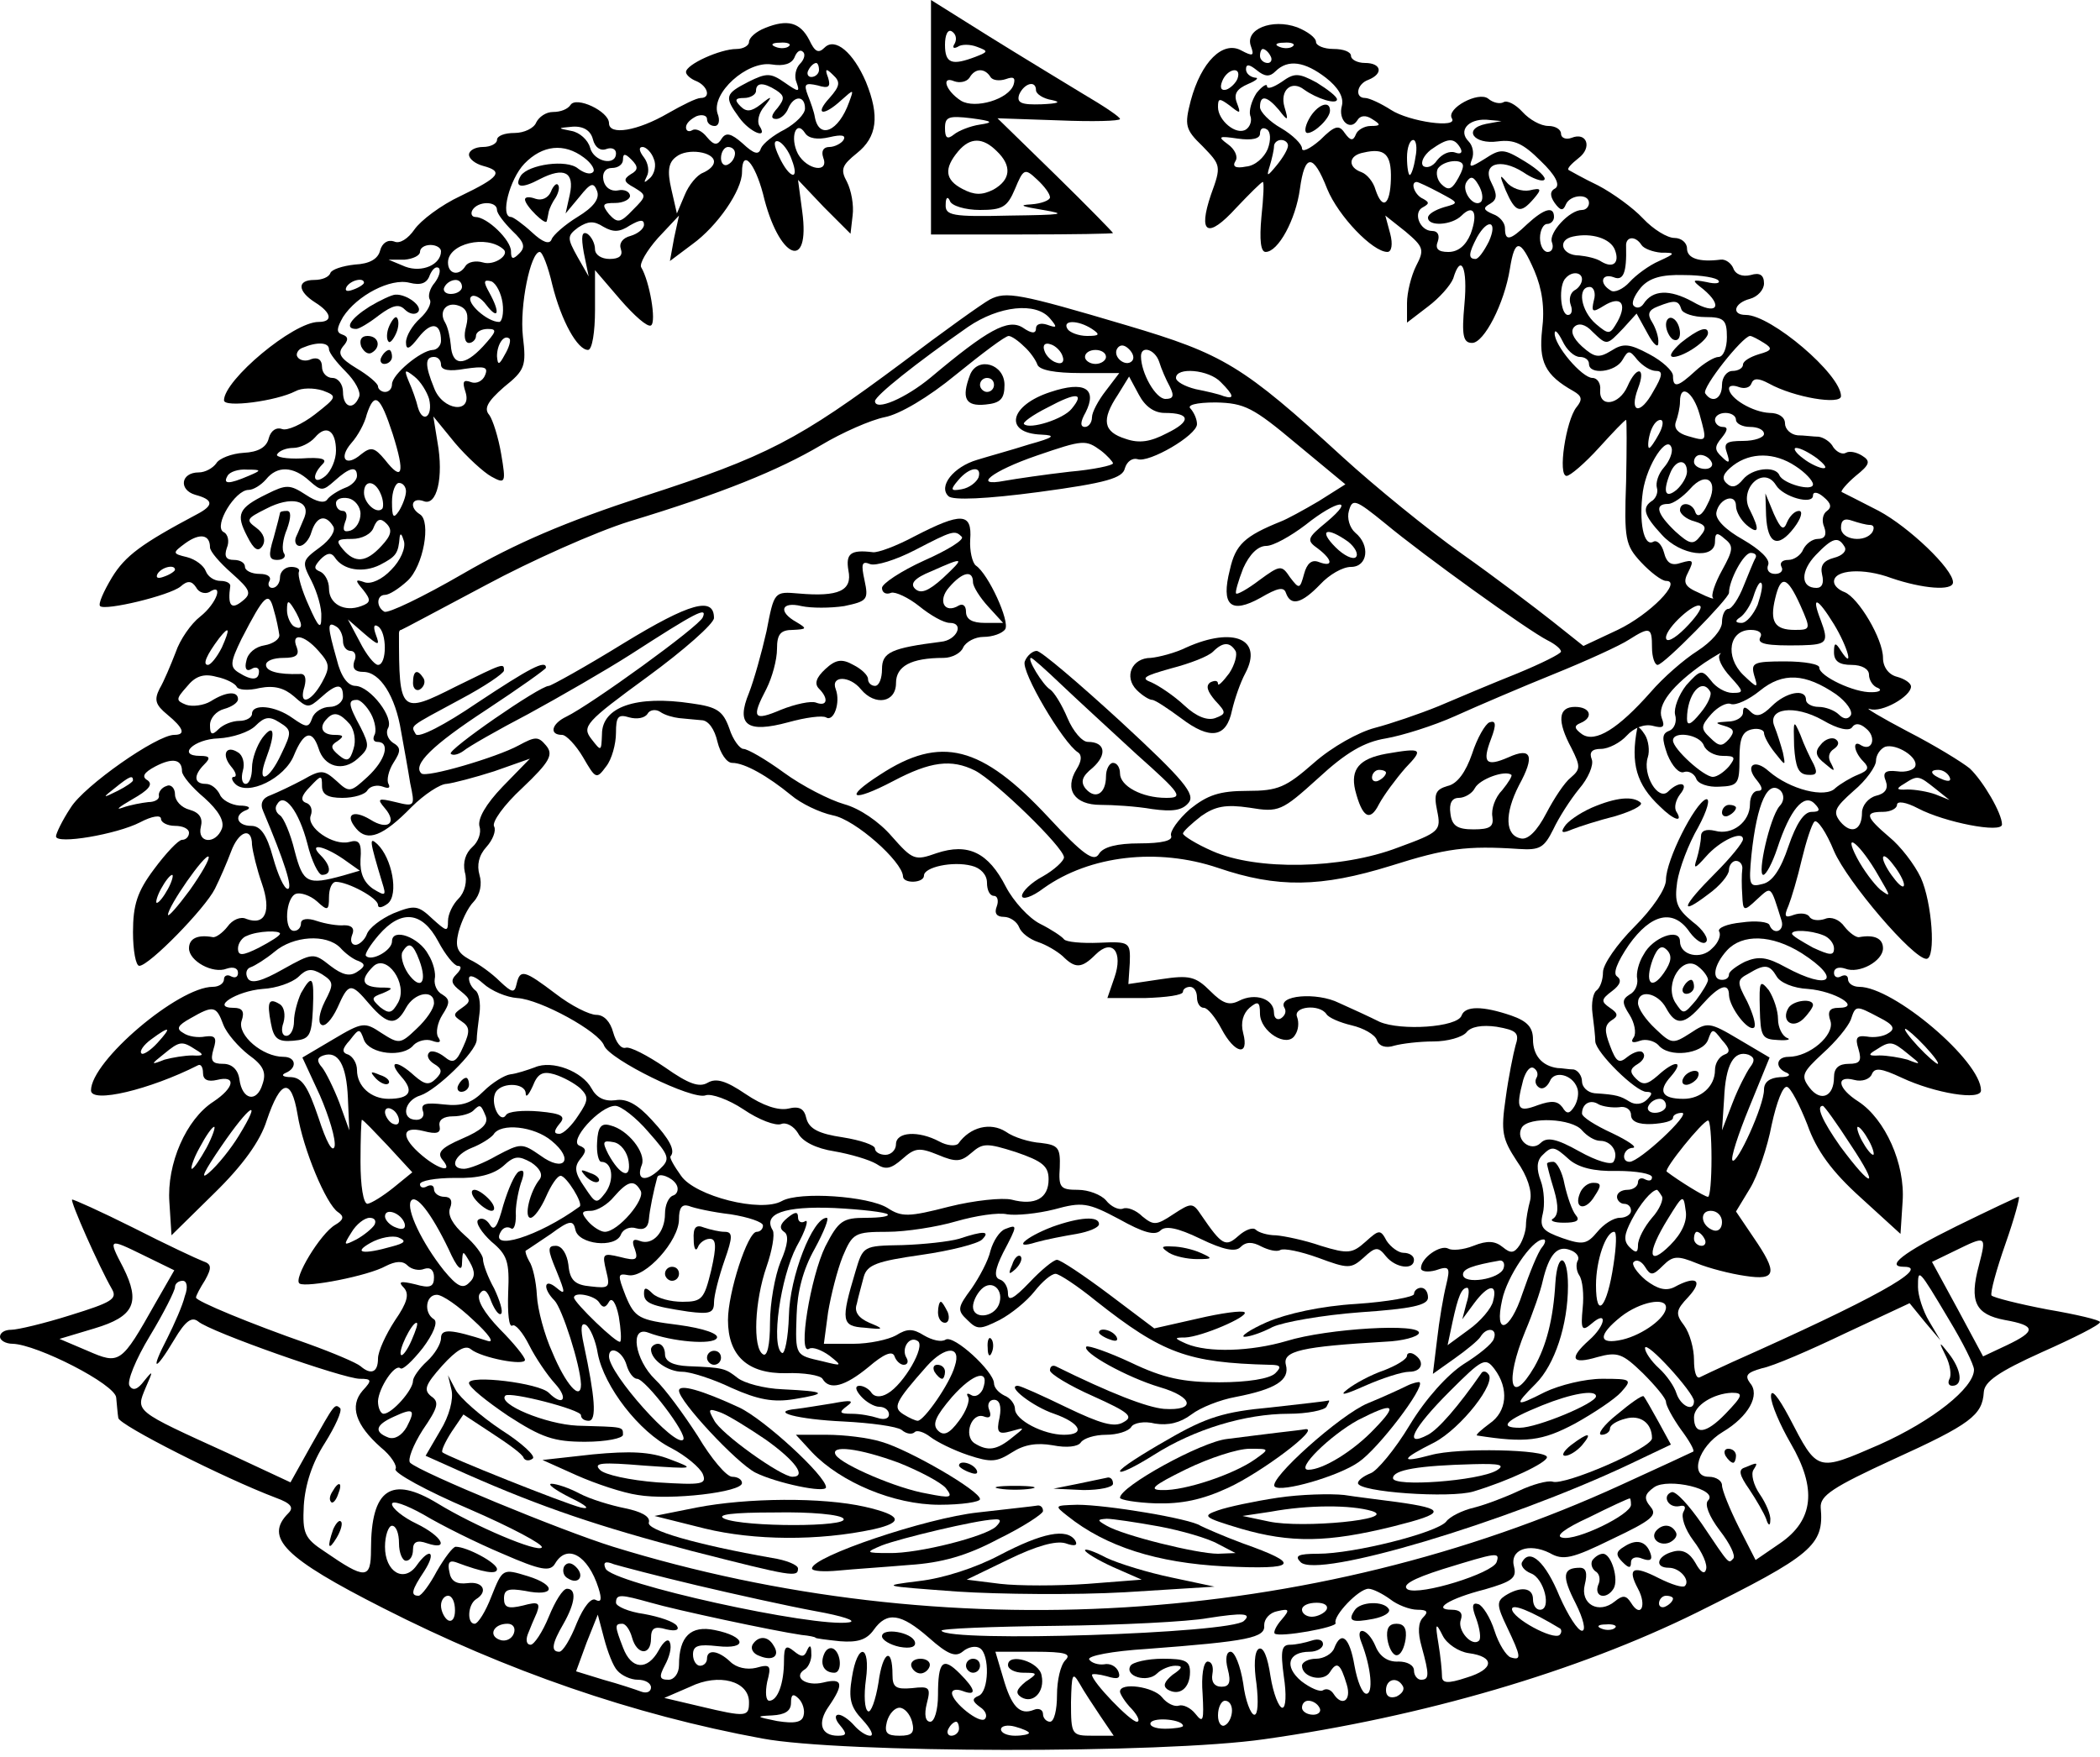<?xml version="1.0" standalone="no"?>
<!DOCTYPE svg PUBLIC "-//W3C//DTD SVG 20010904//EN"
 "http://www.w3.org/TR/2001/REC-SVG-20010904/DTD/svg10.dtd">
<svg version="1.0" xmlns="http://www.w3.org/2000/svg"
 width="300pt" height="251pt" viewBox="0 0 300 251"
 preserveAspectRatio="xMidYMid meet">
<g transform="translate(0,251) scale(0.1,-0.1)"
fill="#000000" stroke="none">
<path d="M1330 2343 l0 -168 130 0 c72 0 130 1 130 2 0 1 -37 39 -82 83 l-83
81 88 -3 c48 -2 87 -1 87 2 0 3 -24 19 -53 36 -28 17 -89 54 -134 82 l-83 52
0 -167z m34 105 c-4 -6 -2 -8 4 -5 5 4 18 4 28 0 16 -6 16 -7 -2 -14 -34 -13
-44 -10 -44 17 0 14 4 23 10 19 6 -4 7 -11 4 -17z m51 -48 c3 -5 13 -6 22 -3
11 4 14 2 11 -8 -7 -21 -55 -35 -75 -23 -22 14 -29 36 -10 28 8 -3 18 -1 22 5
8 14 22 14 30 1z m65 -19 c0 -5 10 -12 23 -14 14 -3 8 -5 -15 -6 -29 -1 -36 2
-32 14 7 16 24 21 24 6z m-80 -49 c-14 -2 -31 -9 -37 -14 -10 -8 -13 -5 -13 9
0 16 5 18 38 14 30 -4 32 -6 12 -9z m24 -38 c22 -21 20 -41 -5 -55 -16 -8 -27
-8 -44 1 -25 13 -27 29 -6 54 17 20 35 20 55 0z m76 -66 c0 -4 -12 -9 -27 -10
-19 -1 -13 -3 17 -8 36 -6 28 -7 -47 -8 -83 -2 -93 0 -92 16 0 10 3 12 6 5 2
-7 22 -13 43 -13 32 0 39 4 50 30 12 29 14 30 31 14 11 -10 19 -21 19 -26z"/>
<path d="M1093 2470 c-13 -5 -23 -14 -23 -20 0 -5 -8 -10 -18 -10 -23 0 -72
-22 -72 -33 0 -4 7 -10 15 -13 16 -7 21 -24 6 -24 -6 0 -26 -10 -47 -22 -43
-25 -84 -32 -84 -14 0 17 -47 39 -55 26 -4 -6 -14 -10 -25 -10 -10 0 -20 -7
-24 -15 -3 -8 -17 -15 -31 -15 -14 0 -25 -4 -25 -10 0 -5 -9 -10 -20 -10 -11
0 -20 -5 -20 -11 0 -6 9 -13 20 -16 30 -8 24 -16 -32 -43 -28 -13 -57 -35 -66
-48 -9 -13 -21 -21 -29 -17 -9 3 -17 -2 -20 -13 -3 -12 -15 -19 -36 -20 -18
-2 -33 -7 -35 -12 -2 -6 -12 -10 -23 -10 -25 0 -24 -16 1 -32 24 -15 26 -28 5
-28 -36 0 -135 -83 -135 -112 0 -11 75 -1 102 13 9 5 26 5 39 1 21 -8 21 -9
-11 -34 -18 -14 -40 -24 -47 -21 -8 3 -16 -2 -19 -13 -3 -13 -15 -20 -36 -21
-17 -1 -35 -8 -39 -15 -5 -7 -16 -13 -25 -13 -26 0 -29 -25 -5 -32 26 -7 27
-15 2 -28 -79 -42 -102 -59 -121 -90 -12 -20 -20 -38 -17 -41 7 -7 99 15 115
28 10 9 16 8 22 -1 4 -8 13 -10 19 -7 21 14 11 -16 -13 -35 -13 -10 -29 -33
-35 -51 -7 -18 -17 -42 -23 -52 -8 -16 -6 -23 11 -37 23 -19 27 -29 10 -29
-25 0 -129 -73 -148 -104 -12 -18 -21 -37 -21 -41 0 -12 87 3 120 20 17 9 30
11 30 5 0 -5 9 -10 20 -10 11 0 20 -4 20 -10 0 -5 -4 -10 -10 -10 -5 0 -23
-19 -40 -42 -24 -32 -30 -51 -30 -90 0 -26 4 -48 9 -48 14 0 94 82 108 110 7
14 17 37 23 53 11 30 30 36 30 10 1 -10 7 -35 14 -55 14 -40 5 -61 -22 -51 -8
4 -20 -1 -27 -11 -7 -9 -17 -16 -21 -15 -22 4 -34 -2 -34 -16 0 -18 34 -37 54
-29 9 3 16 1 16 -6 0 -6 -4 -8 -10 -5 -5 3 -10 1 -10 -4 0 -6 -7 -11 -16 -11
-49 0 -174 -106 -174 -148 0 -19 84 1 153 36 4 2 7 -3 7 -11 0 -10 7 -13 20
-10 28 7 25 -11 -5 -31 -39 -25 -67 -89 -63 -144 l3 -47 61 60 c41 40 66 75
75 104 20 59 35 62 44 9 8 -50 41 -129 58 -140 9 -6 8 -11 -4 -18 -21 -12 -61
-78 -51 -84 10 -6 98 11 123 25 14 7 24 8 31 1 6 -6 17 -8 24 -5 9 3 14 -2 14
-12 0 -14 -6 -16 -27 -10 -21 5 -25 4 -16 -5 8 -9 5 -21 -13 -47 -13 -20 -24
-44 -24 -54 0 -20 -10 -24 -25 -11 -6 5 -39 19 -75 32 -83 29 -160 61 -160 66
0 3 6 14 13 25 10 18 9 23 -3 27 -8 3 -53 24 -100 48 -46 23 -86 41 -87 40 -3
-2 38 -95 57 -128 8 -14 -1 -19 -59 -37 -38 -12 -76 -21 -85 -21 -9 0 -16 -4
-16 -10 0 -5 8 -10 18 -10 35 -1 147 -58 148 -77 1 -10 2 -23 3 -29 1 -10 151
-86 225 -114 22 -8 26 -14 18 -22 -35 -35 -6 -64 136 -136 175 -89 356 -152
541 -186 112 -21 571 -22 717 -1 227 32 448 97 618 181 165 82 182 96 177 150
-1 17 17 29 104 69 110 50 127 63 129 96 1 15 21 29 83 57 45 20 83 39 83 43
0 3 -34 11 -75 18 -42 8 -77 17 -80 20 -2 4 7 37 20 74 13 37 21 67 19 67 -2
0 -42 -19 -89 -42 -77 -38 -102 -58 -75 -58 40 0 -45 -47 -245 -136 -22 -10
-43 -20 -47 -22 -5 -2 -8 9 -8 25 0 16 -6 38 -14 49 -13 17 -12 22 6 41 22 24
11 31 -20 14 -12 -6 -24 -3 -41 10 -13 11 -21 23 -17 26 4 4 11 1 16 -7 8 -13
11 -13 26 2 14 14 21 14 48 3 17 -7 48 -15 69 -18 45 -7 47 4 12 55 l-25 37
20 33 c11 18 25 59 31 91 7 32 16 56 22 54 5 -1 18 -26 29 -54 13 -37 35 -67
76 -104 l57 -52 3 46 c4 54 -25 118 -63 143 -30 19 -33 38 -6 31 11 -3 22 1
25 8 4 10 13 9 43 -5 47 -22 113 -33 113 -18 0 42 -125 148 -174 148 -9 0 -16
5 -16 11 0 5 -4 7 -10 4 -5 -3 -10 -1 -10 5 0 7 7 9 16 6 20 -8 54 11 54 29 0
14 -12 20 -34 16 -4 -1 -14 6 -21 15 -7 10 -19 15 -28 11 -9 -3 -19 -2 -22 3
-3 5 -13 6 -22 3 -13 -5 -15 -3 -8 13 4 10 13 40 19 66 6 25 14 50 18 54 4 4
17 -15 28 -42 19 -44 113 -154 132 -154 14 0 8 81 -8 116 -9 19 -29 45 -45 58
-34 29 -36 36 -9 36 11 0 20 5 20 10 0 6 13 4 30 -5 38 -20 120 -36 120 -23 0
16 -27 62 -46 80 -11 9 -50 33 -89 53 -38 20 -63 35 -54 32 17 -6 59 18 59 32
0 5 -9 11 -20 14 -12 3 -20 14 -20 27 0 27 -35 86 -55 94 -8 3 -15 9 -15 15 0
17 42 20 82 5 44 -15 88 -19 88 -6 0 19 -63 79 -106 102 -27 14 -51 26 -53 27
-2 1 7 12 20 23 20 16 22 21 9 29 -8 5 -18 7 -23 4 -5 -3 -13 1 -18 8 -4 8
-14 14 -21 15 -7 0 -21 2 -30 2 -10 1 -18 9 -18 17 0 9 -9 15 -22 15 -24 1
-58 21 -58 35 0 4 6 5 14 2 8 -3 16 -1 18 5 3 8 10 8 25 0 36 -20 103 -31 103
-18 0 31 -100 116 -136 116 -21 0 -17 17 6 23 11 3 20 13 20 22 0 12 -6 16
-19 12 -12 -3 -22 1 -25 10 -3 7 -11 13 -18 12 -31 -4 -48 2 -48 16 0 8 -8 15
-18 15 -10 0 -30 12 -45 28 -14 15 -43 36 -64 47 -21 10 -40 21 -42 22 -3 2 4
9 14 17 20 15 12 38 -10 29 -8 -3 -15 0 -15 6 0 6 -8 11 -18 11 -11 0 -27 9
-37 20 -10 11 -22 17 -27 14 -5 -3 -15 -1 -22 5 -14 11 -60 -14 -52 -28 10
-15 -61 -5 -87 12 -14 9 -31 17 -37 17 -15 0 -12 20 5 26 22 9 18 24 -5 24
-11 0 -20 5 -20 10 0 6 -11 10 -25 10 -14 0 -25 5 -25 10 0 6 -12 15 -27 21
-36 13 -75 -3 -66 -27 5 -14 3 -15 -14 -6 -26 14 -57 -16 -72 -72 -9 -35 -8
-41 17 -65 26 -27 27 -28 12 -69 -19 -56 -5 -64 36 -19 19 20 36 37 38 37 2 0
1 -22 -2 -50 -3 -33 -1 -50 6 -50 18 0 43 46 49 90 7 51 19 51 39 0 16 -39 65
-90 86 -90 6 0 8 11 4 26 l-7 26 29 -23 c26 -22 27 -26 15 -49 -7 -14 -13 -38
-13 -53 l0 -28 30 23 c16 12 32 30 36 40 11 37 21 16 16 -37 -4 -44 -2 -55 11
-55 17 0 46 56 54 106 7 44 15 43 35 -3 11 -26 15 -53 11 -84 -5 -46 4 -65 45
-88 12 -7 13 -12 4 -23 -15 -19 -27 -98 -14 -98 5 0 26 18 46 40 20 22 37 40
39 40 1 0 1 -40 0 -88 -3 -83 -1 -91 21 -115 14 -15 30 -27 36 -27 24 0 -23
-48 -69 -70 l-49 -23 -44 35 c-24 19 -82 63 -130 97 -48 34 -124 96 -170 138
-143 131 -170 147 -308 188 -155 46 -173 49 -196 37 -11 -6 -67 -46 -125 -90
-149 -111 -193 -134 -369 -191 -113 -37 -183 -67 -259 -111 -57 -33 -107 -57
-112 -54 -12 7 -11 24 1 24 6 0 20 9 32 20 23 21 34 85 18 95 -16 10 -12 25 5
19 19 -8 29 34 20 84 l-6 37 31 -38 c17 -20 41 -42 52 -48 20 -11 21 -9 14 32
-4 24 -12 49 -17 56 -8 9 -3 19 21 40 30 24 32 30 27 72 -5 44 11 121 24 121
4 0 12 -21 18 -47 13 -52 36 -93 51 -93 6 0 10 26 10 57 l0 57 36 -42 c20 -23
39 -40 44 -37 8 5 -2 63 -14 83 -3 5 8 24 24 42 l30 32 -7 -32 -6 -33 32 24
c36 26 71 77 71 103 0 34 18 14 30 -31 22 -93 68 -113 56 -25 l-6 45 37 -39
38 -38 3 26 c2 15 -2 36 -8 48 -10 18 -7 24 14 41 29 23 33 53 13 102 -18 42
-44 64 -59 49 -9 -9 -14 -6 -22 11 -13 25 -31 30 -63 17z m34 -26 c-3 -3 -12
-4 -19 -1 -8 3 -5 6 6 6 11 1 17 -2 13 -5z m720 0 c-3 -3 -12 -4 -19 -1 -8 3
-5 6 6 6 11 1 17 -2 13 -5z m-704 -25 c-6 -6 -9 -18 -5 -27 5 -14 3 -14 -17 0
-20 14 -26 14 -52 1 -33 -17 -35 -21 -13 -51 15 -21 42 -32 29 -12 -4 6 -1 19
7 28 12 15 11 16 -5 3 -14 -11 -21 -11 -29 -3 -9 9 -8 12 5 12 9 0 17 5 17 10
0 12 10 13 29 1 12 -8 12 -12 2 -25 -10 -11 -10 -16 -2 -16 6 0 14 7 17 15 8
19 24 19 24 0 0 -8 -13 -21 -29 -30 -16 -8 -31 -20 -34 -27 -3 -10 -10 -8 -26
7 -17 15 -24 16 -30 7 -6 -10 -11 -10 -21 2 -7 9 -16 13 -21 10 -5 -3 -9 -1
-9 4 0 6 7 12 15 16 8 3 15 1 15 -4 0 -6 5 -10 11 -10 6 0 8 8 4 18 -9 29 42
75 77 70 18 -3 29 1 33 10 3 8 8 12 12 8 4 -3 2 -11 -4 -17z m672 11 c3 -5 1
-10 -4 -10 -6 0 -11 5 -11 10 0 6 2 10 4 10 3 0 8 -4 11 -10z m-645 -20 c0 -5
-5 -10 -11 -10 -5 0 -7 5 -4 10 3 6 8 10 11 10 2 0 4 -4 4 -10z m652 -2 c18
18 42 14 72 -9 18 -14 26 -28 23 -40 -6 -21 12 -37 22 -21 4 7 12 8 21 2 13
-8 13 -10 -2 -10 -9 0 -19 -6 -21 -12 -4 -10 -8 -9 -16 2 -8 12 -14 11 -35
-10 -15 -13 -26 -18 -26 -12 0 6 -13 19 -30 29 -16 9 -30 23 -30 30 0 18 10
16 27 -4 13 -17 14 -16 8 4 -7 24 10 39 28 25 18 -13 47 -22 47 -14 0 4 -13
14 -29 24 -26 14 -32 14 -50 1 -12 -8 -21 -11 -21 -6 0 4 -7 0 -15 -10 -7 -11
-11 -25 -9 -32 3 -7 0 -16 -6 -20 -14 -9 -40 13 -40 32 0 13 2 13 17 2 15 -12
16 -12 10 4 -5 13 0 20 16 27 12 5 16 9 10 9 -7 1 -13 6 -13 12 0 8 5 7 15 -1
12 -10 19 -10 27 -2z m-637 -38 c-22 -24 -9 -27 17 -3 18 16 18 16 11 -3 -15
-42 -43 -54 -49 -21 -1 7 -6 21 -10 31 -6 16 -4 18 14 14 16 -5 19 -2 15 11
-5 13 -3 14 7 4 11 -10 10 -16 -5 -33z m583 28 c-2 -6 -10 -14 -16 -16 -7 -2
-10 2 -6 12 7 18 28 22 22 4z m355 -65 c-34 -7 -18 -30 17 -25 23 3 36 -3 61
-28 21 -20 28 -34 21 -39 -8 -4 -8 -11 -1 -21 8 -11 12 -12 16 -2 6 14 33 16
33 2 0 -5 -4 -10 -10 -10 -18 0 -48 -33 -43 -46 3 -8 0 -14 -6 -14 -6 0 -11 9
-11 20 0 11 5 20 10 20 6 0 10 5 10 10 0 16 -14 12 -38 -10 -25 -24 -32 -25
-32 -6 0 8 -8 17 -17 20 -14 6 -15 9 -4 15 10 6 10 13 2 29 -15 28 12 37 45
16 13 -9 27 -14 30 -11 4 3 -9 15 -27 26 -31 19 -35 19 -58 4 -21 -13 -23 -13
-18 0 3 8 1 19 -5 25 -15 15 -1 32 25 31 l22 -2 -22 -4z m-1276 -22 c3 -12 11
-17 19 -14 8 3 14 0 14 -6 0 -19 -32 -12 -37 8 -3 11 -15 22 -27 24 -20 4 -20
4 2 6 16 1 26 -6 29 -18z m338 3 c17 4 24 3 20 -4 -3 -5 -13 -10 -20 -10 -9 0
-12 -6 -9 -15 9 -23 -23 -18 -36 5 -12 23 -3 50 10 30 5 -8 18 -10 35 -6z
m626 -17 c-5 -12 -18 -24 -31 -25 -15 -3 -20 0 -15 8 4 6 -1 17 -11 24 -15 11
-13 12 14 8 21 -3 32 0 32 7 0 7 4 10 10 6 5 -3 6 -15 1 -28z m-680 -15 c12
-31 -3 -28 -18 4 -8 17 -8 24 -1 22 6 -2 15 -14 19 -26z m709 20 c0 -5 -7 -17
-16 -28 -14 -17 -15 -17 -10 -1 3 10 6 23 6 28 0 5 5 9 10 9 6 0 10 -4 10 -8z
m182 -17 c-2 -14 -6 -25 -8 -25 -2 0 -4 11 -4 25 0 14 4 25 9 25 4 0 6 -11 3
-25z m64 14 c4 -7 1 -10 -7 -7 -8 3 -19 -2 -26 -11 -6 -9 -15 -12 -20 -8 -4 5
1 15 11 23 24 17 33 18 42 3z m-1252 -14 c11 -8 17 -18 13 -21 -4 -4 -13 -1
-21 5 -16 14 -71 6 -82 -10 -10 -17 1 -19 27 -5 35 18 50 10 43 -22 l-6 -27
20 24 c16 20 20 21 25 8 4 -11 -5 -23 -28 -37 -18 -11 -35 -26 -37 -32 -3 -8
-13 -4 -28 10 -13 12 -27 22 -30 22 -16 0 -2 54 19 76 26 27 57 30 85 9z m100
-2 c4 -9 1 -21 -5 -27 -9 -8 -10 -8 -5 2 4 7 2 19 -4 27 -7 9 -8 15 -2 15 5 0
13 -8 16 -17z m86 -4 c0 -6 -7 -12 -16 -16 -8 -3 -20 -17 -26 -32 l-11 -26 -8
35 c-6 26 -4 38 7 46 16 13 54 7 54 -7z m30 12 c0 -6 -4 -13 -10 -16 -5 -3
-10 1 -10 9 0 9 5 16 10 16 6 0 10 -4 10 -9z m937 -37 c-1 -37 -12 -45 -22
-15 -3 11 -12 22 -20 25 -20 7 -19 24 3 28 30 7 40 -2 39 -38z m-1086 7 c-11
-7 -10 -11 5 -19 18 -11 18 -12 -2 -32 -18 -19 -22 -19 -34 -6 -11 14 -9 16 9
16 11 0 21 5 21 10 0 6 -8 10 -17 8 -10 -2 -19 4 -21 15 -2 10 3 17 12 17 9 0
16 5 16 12 0 9 3 9 12 0 10 -10 10 -15 -1 -21z m1189 12 c0 -5 -5 -15 -10 -23
-7 -11 -12 -12 -21 -3 -6 6 -8 16 -5 22 8 12 36 15 36 4z m26 -51 c-10 -10
-29 15 -21 28 6 9 10 8 17 -4 6 -10 7 -20 4 -24z m-60 13 c28 -15 29 -15 7
-21 -13 -4 -23 -10 -23 -15 0 -13 34 -11 48 3 17 17 24 4 13 -26 -7 -17 -18
-26 -32 -26 -15 0 -19 5 -15 15 3 9 0 15 -8 15 -18 0 -28 27 -13 34 9 5 9 7 0
12 -12 5 -19 24 -9 24 2 0 17 -7 32 -15z m-1346 -25 c0 -5 10 -18 22 -30 17
-16 19 -23 10 -32 -9 -9 -12 -9 -12 3 0 16 -34 49 -51 49 -5 0 -7 5 -4 10 8
13 35 13 35 0z m190 -22 c14 8 20 9 20 1 0 -6 -9 -13 -19 -16 -12 -3 -17 -11
-14 -19 3 -9 -2 -14 -16 -14 -12 0 -21 6 -21 14 0 8 -5 18 -11 22 -8 4 -9 -4
-5 -27 l7 -34 -16 28 c-15 27 -15 30 1 42 14 9 22 10 36 1 14 -8 23 -8 38 2z
m1227 -23 c-7 -14 -15 -25 -19 -25 -11 0 -10 8 2 31 16 28 30 23 17 -6z m180
-12 c7 -18 -2 -27 -19 -17 -7 5 -22 8 -32 9 -25 0 -32 22 -9 27 27 6 54 -3 60
-19z m-1588 1 c10 -8 -13 -24 -29 -19 -10 3 -21 1 -25 -5 -9 -15 -25 -12 -25
5 0 27 55 40 79 19z m1626 6 c3 -5 16 -10 28 -11 21 0 21 -1 -3 -12 -14 -6
-33 -20 -42 -30 -9 -10 -22 -16 -27 -12 -17 10 -13 25 4 19 14 -6 19 6 18 44
-1 14 13 16 22 2z m-1715 -9 c0 -19 -27 -31 -51 -22 l-24 10 23 0 c12 1 22 6
22 11 0 6 7 10 15 10 8 0 15 -4 15 -9z m-9 -45 c-7 -8 -10 -19 -7 -24 3 -5 -3
-17 -14 -27 -11 -10 -20 -25 -20 -34 0 -12 5 -10 18 7 18 23 32 21 32 -5 0 -7
-6 -13 -12 -13 -17 -1 -58 -35 -58 -49 0 -6 -4 -11 -10 -11 -5 0 -10 4 -10 8
0 4 -14 16 -31 26 -23 14 -27 21 -19 31 8 9 8 14 -1 17 -9 3 -8 9 1 25 20 31
68 56 95 49 16 -4 25 -1 29 11 4 9 9 13 13 10 3 -4 0 -13 -6 -21z m1639 5 c0
-6 -5 -13 -11 -16 -6 -4 -8 -13 -5 -21 3 -8 1 -14 -4 -14 -11 0 -14 43 -3 53
9 10 23 8 23 -2z m195 -2 c3 -4 -5 -5 -17 -2 -21 4 -22 3 -5 -10 30 -25 19
-38 -15 -18 -33 18 -57 17 -70 -3 -4 -6 -10 -7 -14 -3 -4 4 1 15 10 26 12 14
30 19 62 18 25 0 47 -4 49 -8z m-1935 -3 c0 -2 -7 -7 -16 -10 -8 -3 -12 -2 -9
4 6 10 25 14 25 6z m140 -6 c0 -5 -7 -10 -16 -10 -8 0 -12 5 -9 10 3 6 10 10
16 10 5 0 9 -4 9 -10z m58 -23 c2 -15 -1 -27 -5 -27 -17 0 -48 28 -40 36 4 4
14 -1 22 -12 17 -22 20 -11 4 18 -9 16 -8 19 3 16 7 -3 14 -17 16 -31z m1559
4 c-4 -17 -2 -18 14 -8 24 15 34 4 20 -22 -11 -19 -12 -20 -31 -4 -22 19 -27
53 -9 53 6 0 9 -9 6 -19z m-1611 -37 c-4 -14 -2 -24 4 -24 5 0 10 5 10 10 0 6
8 10 17 10 14 0 12 -4 -7 -25 -27 -29 -44 -28 -46 2 -1 11 -4 25 -8 32 -10 16
2 31 20 24 11 -4 14 -13 10 -29z m1736 24 c2 -6 18 -11 34 -11 27 0 31 -4 31
-29 0 -15 -5 -28 -12 -28 -6 0 -21 -9 -33 -20 -25 -23 -32 -25 -32 -7 0 7 -15
21 -34 31 -28 15 -37 16 -54 5 -18 -11 -24 -10 -42 6 -13 12 -17 22 -11 28 6
6 16 4 26 -7 21 -20 20 -20 44 5 l19 21 16 -29 c8 -15 15 -21 15 -13 1 8 -4
22 -9 30 -7 11 -5 17 8 22 25 10 30 9 34 -4z m-902 -13 c11 -13 10 -14 -4 -9
-9 3 -16 1 -16 -5 0 -8 -6 -8 -19 1 -21 13 -50 -3 -131 -71 -36 -30 -80 -49
-80 -34 1 8 57 53 133 106 44 30 97 36 117 12z m60 -15 c12 -8 11 -10 -7 -10
-12 0 -25 5 -28 10 -8 13 15 13 35 0z m697 -40 c7 0 13 -4 13 -10 0 -16 38
-12 48 6 8 14 10 14 21 0 8 -9 19 -16 27 -16 10 0 9 -7 -4 -29 -19 -35 -35
-31 -22 4 12 31 -2 33 -15 3 -12 -27 -41 -31 -39 -5 1 9 -4 17 -11 17 -15 0
-55 47 -54 64 0 6 5 1 11 -11 6 -13 17 -23 25 -23z m-1536 3 c-8 -15 -10 -15
-11 -2 0 17 10 32 18 25 2 -3 -1 -13 -7 -23z m742 12 c9 -8 17 -20 19 -26 3
-8 26 -12 61 -12 l56 0 -19 -25 c-11 -14 -20 -31 -20 -38 0 -8 -5 -14 -10 -14
-7 0 -7 7 1 21 17 34 -2 45 -50 29 -59 -19 -68 -59 -13 -61 21 -1 18 -4 -18
-14 -25 -8 -58 -17 -74 -22 -34 -10 -56 -38 -41 -52 6 -6 54 -4 129 6 97 13
120 20 123 34 3 10 11 15 18 13 16 -6 85 34 85 50 0 7 -4 16 -9 22 -6 5 7 9
36 9 41 -1 53 -7 115 -59 l70 -58 -38 -24 c-22 -13 -46 -26 -54 -29 -52 -21
-65 -33 -73 -69 -13 -51 1 -64 44 -40 24 14 33 16 36 7 7 -20 23 -15 49 12 13
14 32 25 44 25 24 0 28 31 6 49 -8 7 -12 21 -9 31 5 18 9 17 52 -18 54 -45
204 -153 232 -167 10 -5 19 -12 19 -16 0 -3 -28 -17 -62 -31 -35 -14 -85 -35
-113 -47 -27 -11 -68 -25 -91 -31 -23 -6 -61 -27 -87 -50 -40 -35 -51 -40 -95
-40 -40 0 -57 -6 -82 -26 -17 -15 -29 -32 -27 -38 3 -7 -13 -11 -45 -11 -32 0
-52 -5 -58 -15 -7 -12 -22 -2 -72 52 -96 103 -154 118 -241 61 -53 -34 -40
-40 19 -9 53 28 83 32 117 15 29 -15 127 -110 127 -124 0 -5 -14 -18 -30 -27
-17 -9 -30 -22 -30 -28 0 -6 14 -2 31 11 66 47 163 58 249 29 85 -29 147 -28
247 3 79 25 108 29 183 24 30 -2 36 2 49 28 8 17 24 42 37 58 13 15 21 34 18
42 -4 10 0 15 13 15 11 0 28 9 37 19 10 11 25 17 37 14 15 -4 18 -2 13 11 -7
19 15 47 61 79 17 11 27 17 22 12 -4 -5 3 -19 15 -32 19 -21 20 -23 3 -23 -10
0 -24 8 -31 18 -13 16 -15 15 -35 -7 -11 -14 -18 -33 -16 -42 3 -10 -1 -20 -8
-23 -11 -4 -11 -11 -3 -34 7 -17 17 -28 24 -25 6 2 14 -2 17 -9 2 -8 18 -13
33 -12 27 1 29 4 29 40 0 29 4 39 18 42 9 2 17 -1 17 -5 0 -5 7 -18 16 -29 15
-19 15 -19 11 1 -3 11 -8 27 -12 37 -11 26 28 32 69 9 22 -13 38 -16 42 -10 4
6 11 6 20 -2 15 -12 9 -33 -7 -24 -13 9 -11 -9 3 -23 9 -9 7 -13 -8 -19 -10
-4 -25 -13 -32 -19 -14 -15 -65 -2 -95 24 -21 19 -35 8 -17 -13 8 -10 9 -15 1
-15 -6 0 -11 -8 -11 -19 0 -25 -25 -45 -50 -38 -13 3 -20 0 -20 -8 0 -7 -3
-22 -6 -32 -5 -15 -3 -15 13 3 20 23 53 38 53 25 0 -5 -18 -27 -40 -49 -47
-47 -52 -62 -10 -30 17 12 30 28 30 35 0 7 5 13 10 13 6 0 10 -6 9 -12 -1 -7
-1 -24 0 -37 1 -23 2 -24 21 -6 21 19 19 21 35 -30 5 -15 -11 -22 -17 -7 -1 5
-20 7 -40 4 -21 -2 -35 -8 -32 -13 3 -5 -1 -16 -10 -24 -16 -17 -46 -10 -46
10 0 20 -39 6 -52 -19 -7 -11 -11 -27 -9 -35 1 -8 -3 -18 -11 -22 -11 -7 -11
-12 0 -29 7 -11 10 -26 6 -32 -5 -7 -2 -9 9 -5 8 3 20 0 26 -6 15 -19 63 -13
71 7 6 17 7 17 20 0 12 -13 12 -18 3 -21 -7 -3 -13 -12 -13 -22 0 -23 -20 -41
-45 -41 -31 0 -37 11 -18 32 20 23 6 24 -19 1 -15 -13 -21 -14 -31 -4 -9 9 -9
14 3 21 8 5 11 12 7 16 -3 4 -13 1 -22 -6 -12 -10 -16 -8 -25 16 -8 21 -8 29
2 36 10 6 10 10 -2 18 -13 9 -13 12 3 24 12 9 14 16 7 21 -6 4 0 20 17 45 32
45 64 52 87 18 9 -12 19 -18 23 -14 5 4 -4 18 -19 29 -23 19 -26 28 -22 57 3
19 16 54 30 78 13 24 18 42 11 40 -16 -6 -57 -87 -57 -115 0 -13 -19 -41 -45
-67 -25 -25 -45 -54 -45 -65 0 -11 -4 -22 -9 -26 -5 -3 -8 -18 -6 -33 2 -15 4
-33 4 -40 1 -16 58 -72 73 -72 9 0 9 -3 1 -11 -7 -7 -17 -8 -25 -3 -13 8 -18
10 -50 12 -10 1 -18 9 -18 17 0 8 -6 16 -12 17 -7 0 -17 2 -23 2 -22 3 -35 18
-35 41 0 17 -8 26 -31 34 -41 14 -66 14 -71 0 -6 -17 -87 -22 -117 -9 -14 7
-40 19 -58 27 -32 16 -89 11 -78 -7 3 -5 1 -11 -5 -15 -5 -3 -10 0 -10 8 0 20
-27 29 -50 17 -14 -7 -23 -4 -41 14 -21 21 -30 23 -70 17 l-47 -7 2 30 c1 30
0 31 -44 29 -24 -1 -47 1 -50 5 -3 4 -18 14 -34 22 -16 8 -38 32 -49 53 -25
49 -54 63 -99 48 -31 -11 -34 -10 -64 24 -18 21 -46 40 -68 46 -21 6 -60 26
-86 45 -26 19 -52 34 -58 34 -5 0 -15 13 -20 29 -9 25 -17 31 -54 36 -79 12
-128 -5 -128 -44 -1 -25 -1 -25 -15 -7 -14 18 -9 24 80 89 52 38 95 76 95 84
0 31 -34 22 -129 -36 -55 -34 -104 -61 -107 -61 -13 0 -146 -92 -140 -97 3 -3
11 -1 18 4 7 6 49 30 93 53 44 24 110 62 146 85 93 60 110 69 103 53 -5 -13
-160 -125 -195 -142 -21 -10 -25 -26 -6 -26 6 0 20 -15 30 -32 18 -31 19 -32
33 -13 8 10 14 32 14 48 0 23 3 27 19 22 11 -3 22 -1 26 5 3 6 12 7 18 3 7 -5
19 -8 27 -9 8 -1 23 -2 32 -3 10 0 19 -13 23 -31 4 -16 13 -30 21 -30 18 0 51
-19 84 -46 14 -12 41 -25 60 -29 32 -6 99 -66 100 -87 0 -11 30 -10 30 1 0 12
41 21 68 14 13 -3 22 -13 22 -24 0 -11 4 -19 10 -19 5 0 7 -7 4 -15 -4 -10 0
-15 10 -15 9 0 19 -7 22 -15 3 -8 15 -17 27 -21 12 -4 27 -13 35 -20 18 -18
27 -18 47 2 24 24 40 4 27 -33 l-10 -29 54 0 c30 1 54 4 54 9 0 4 5 7 10 7 6
0 10 -7 10 -15 0 -8 4 -15 10 -15 5 0 16 -13 25 -30 19 -36 40 -40 31 -6 -4
15 0 28 9 36 12 10 15 9 15 -8 0 -26 39 -50 50 -31 5 7 6 18 3 26 -6 15 32 19
42 4 3 -5 19 -12 36 -16 17 -4 33 -13 36 -21 3 -9 13 -12 25 -8 11 3 36 6 56
6 20 0 41 6 47 13 6 8 22 11 43 8 29 -5 33 -9 27 -27 -3 -11 -10 -45 -14 -75
-7 -48 -5 -58 16 -90 15 -21 22 -43 19 -56 -3 -11 -6 -27 -6 -35 0 -8 -4 -21
-9 -29 -8 -12 -13 -12 -24 -3 -11 9 -22 10 -42 2 -15 -6 -31 -7 -36 -4 -11 6
-39 -13 -39 -28 0 -5 10 -6 21 -3 20 7 21 4 15 -21 -4 -16 -10 -51 -13 -78
l-6 -49 31 22 c17 12 34 26 37 31 9 15 25 12 19 -3 -2 -7 -22 -23 -43 -36 -23
-15 -54 -49 -77 -87 -21 -35 -47 -66 -56 -69 -10 -4 -18 -10 -18 -14 0 -13
132 -22 165 -12 50 15 105 41 105 49 0 11 -127 14 -166 3 -45 -12 -43 -6 5 18
38 20 90 86 77 98 -3 4 -7 4 -9 2 -34 -49 -62 -81 -77 -89 -36 -19 -22 9 31
62 47 47 51 49 64 32 21 -28 18 -61 -7 -78 -12 -9 -20 -16 -18 -17 70 -11 93
-8 140 17 27 15 57 35 66 45 16 18 15 19 -27 19 -25 0 -61 -9 -82 -19 -43 -22
-45 -20 -13 12 27 27 46 84 46 140 0 45 -15 50 -18 4 -3 -52 -13 -90 -30 -120
-34 -58 -43 -22 -13 51 11 26 22 58 25 72 9 38 21 51 39 44 9 -3 14 -10 11
-15 -3 -5 -2 -15 2 -21 5 -7 7 -28 5 -47 -3 -31 -1 -34 13 -22 23 20 20 -3 -4
-24 -29 -26 -25 -35 12 -24 29 8 36 5 65 -23 18 -18 33 -36 33 -41 0 -5 9 -22
21 -39 12 -16 20 -30 18 -32 -2 -1 -49 -23 -104 -48 -441 -202 -966 -234
-1439 -88 -74 23 -275 106 -290 120 -4 4 4 25 18 47 22 32 24 40 12 48 -11 9
-9 16 16 44 20 22 33 30 41 23 15 -12 77 -24 77 -15 0 4 -16 24 -36 44 -23 24
-33 42 -29 50 6 9 11 6 17 -11 5 -12 11 -20 14 -17 3 3 -2 19 -10 36 -9 16
-16 35 -16 42 0 6 -12 22 -26 34 -17 15 -25 29 -21 39 4 10 1 16 -8 16 -8 0
-15 5 -15 11 0 5 -4 7 -10 4 -5 -3 -10 -2 -10 3 0 5 22 9 50 9 33 -1 55 5 69
17 16 15 22 15 40 5 12 -8 17 -17 12 -24 -14 -17 -23 -55 -13 -55 5 0 15 14
22 30 7 16 16 30 21 30 8 0 33 -40 27 -44 -59 -43 -131 -65 -112 -35 3 5 9 7
14 4 4 -3 7 5 7 18 -1 12 3 33 7 46 6 16 5 21 -3 17 -6 -4 -15 -25 -22 -48 -8
-30 -13 -38 -19 -28 -5 8 -12 11 -17 7 -4 -4 5 -18 19 -31 23 -19 26 -29 24
-73 -1 -29 1 -50 6 -47 4 3 15 -10 24 -28 9 -18 26 -43 37 -55 20 -22 11 -33
-9 -13 -14 14 -114 26 -114 14 0 -6 25 -26 56 -47 48 -31 65 -37 110 -37 30 0
54 5 54 10 0 12 1 11 -65 13 -45 2 -115 31 -103 43 7 6 108 -20 108 -28 0 -5
5 -8 11 -8 12 0 9 34 -7 109 -5 23 -4 32 3 28 6 -4 14 -22 17 -41 9 -47 59
-112 105 -135 21 -11 41 -28 45 -37 6 -15 -1 -16 -65 -12 -39 3 -76 11 -82 18
-10 10 3 11 63 6 73 -5 74 -5 37 9 -28 11 -57 12 -110 7 l-72 -8 49 -22 c27
-12 66 -25 87 -28 47 -8 149 4 149 17 0 5 -6 9 -14 9 -8 0 -30 26 -49 58 -20
31 -47 68 -61 81 -29 28 -37 77 -10 67 34 -13 92 -18 98 -8 4 6 -18 14 -55 19
-56 7 -62 10 -75 41 -12 31 -12 33 4 30 24 -4 72 49 72 80 0 16 4 22 14 19 7
-3 34 -9 60 -12 25 -4 46 -11 46 -16 0 -5 -4 -9 -9 -9 -13 0 -41 -87 -41 -126
0 -51 28 -77 83 -76 25 1 49 -3 52 -8 10 -17 32 -11 66 17 21 18 34 24 37 15
2 -6 8 -12 13 -12 6 0 7 5 4 10 -8 13 4 32 16 24 12 -7 -20 -62 -43 -75 -10
-6 -19 -5 -23 1 -3 5 -11 10 -17 10 -7 0 -6 -6 2 -15 7 -8 19 -15 26 -15 8 0
14 -5 14 -11 0 -6 -7 -8 -16 -5 -9 3 -25 6 -37 6 -18 0 -19 2 -7 11 11 8 6 9
-20 4 -19 -3 -43 -7 -52 -8 -41 -4 2 -15 67 -18 39 -2 76 -7 83 -12 7 -6 15
-7 19 -3 3 3 13 0 22 -7 9 -7 33 -19 54 -26 33 -11 41 -10 63 4 17 11 35 14
58 10 20 -4 36 -2 40 4 4 6 20 11 36 11 16 0 32 5 36 11 3 6 19 9 34 5 19 -3
36 1 52 13 13 10 41 21 63 25 57 11 78 24 72 46 -5 20 23 26 142 33 25 1 46 7
48 12 5 15 -131 7 -189 -11 -51 -15 -112 -17 -143 -4 -18 8 -18 9 -2 9 24 1
91 30 85 36 -3 3 -33 -1 -67 -9 l-62 -14 -65 49 c-36 27 -69 49 -74 49 -5 0
-23 -15 -39 -32 -23 -24 -31 -28 -31 -16 0 9 -5 18 -12 20 -8 3 -7 14 5 38 21
40 21 41 3 34 -8 -3 -17 -17 -21 -31 -3 -14 -16 -38 -27 -54 -20 -27 -21 -31
-6 -45 14 -14 18 -14 46 0 17 9 39 27 50 41 11 14 24 25 30 25 5 0 31 -17 58
-39 95 -75 131 -88 248 -91 16 0 17 -3 8 -12 -8 -8 -40 -13 -80 -13 -52 0 -80
6 -126 28 -32 15 -61 25 -64 23 -7 -8 58 -44 105 -58 48 -14 52 -34 6 -31 -24
2 -76 22 -155 61 -5 2 -8 -1 -8 -6 0 -5 28 -22 62 -37 51 -23 58 -29 43 -37
-13 -8 -33 -2 -81 21 -35 17 -66 31 -70 31 -17 0 22 -30 52 -40 37 -13 46 -30
14 -30 -29 0 -70 21 -70 37 0 7 -7 16 -15 19 -8 4 -15 11 -15 18 -1 17 -57 69
-69 62 -6 -4 -19 -1 -31 6 -16 10 -24 10 -40 0 -11 -6 -38 -12 -61 -12 l-42 0
6 45 c4 24 13 60 21 80 14 33 17 35 64 35 26 0 71 7 98 15 28 8 60 13 73 10
13 -2 43 1 67 7 40 11 48 10 93 -14 34 -19 51 -24 59 -16 7 7 24 4 57 -12 33
-16 50 -19 57 -12 8 8 17 8 30 1 10 -5 22 -8 27 -5 5 3 29 -2 54 -11 43 -16
47 -16 65 0 17 16 21 16 32 2 14 -17 40 -20 40 -5 0 6 -7 10 -15 10 -7 0 -18
8 -24 17 -9 17 -11 16 -30 -1 -19 -17 -25 -18 -64 -6 -23 8 -52 14 -64 15 -12
0 -25 4 -29 8 -4 4 -15 0 -25 -9 -18 -16 -23 -14 -53 30 -12 18 -14 18 -40 1
-24 -16 -28 -16 -44 -3 -9 9 -22 14 -28 11 -6 -2 -17 3 -24 12 -7 8 -25 15
-40 15 -25 0 -28 3 -26 32 1 28 -2 32 -27 35 -16 1 -39 8 -50 16 -22 14 -51 7
-68 -17 -4 -4 -16 -3 -27 3 -30 16 -62 14 -62 -4 0 -8 -7 -15 -15 -15 -8 0
-15 4 -15 9 0 5 -21 12 -46 16 -34 5 -48 12 -52 27 -3 14 -10 18 -26 14 -14
-3 -36 4 -61 21 -28 19 -42 23 -54 16 -12 -7 -27 -2 -61 22 -25 17 -50 30 -56
28 -7 -2 -14 8 -18 22 -4 15 -13 25 -24 25 -10 0 -36 13 -58 30 -45 34 -51 36
-56 14 -3 -13 -6 -13 -24 4 -11 11 -30 25 -43 31 -18 10 -21 18 -16 39 4 15
13 35 22 44 9 10 12 25 8 38 -4 14 -1 28 10 40 9 10 14 23 11 29 -4 6 14 31
40 55 40 38 45 48 34 61 -11 13 -15 13 -39 0 -31 -17 -133 -47 -139 -40 -13
12 15 40 93 91 47 31 85 58 85 60 0 12 -24 -1 -98 -50 -47 -32 -84 -51 -88
-45 -7 13 -12 9 64 50 34 18 62 37 62 41 0 11 0 11 -69 -23 -79 -40 -81 -38
-81 76 0 3 1 5 3 5 1 0 55 29 121 64 65 35 157 76 205 91 132 40 213 73 274
109 30 18 71 36 91 40 21 4 62 28 102 61 37 30 70 55 75 55 4 0 14 -7 22 -15z
m1057 5 c13 -8 11 -11 -7 -16 -13 -4 -23 -10 -23 -15 0 -5 -7 -9 -15 -9 -8 0
-15 -9 -15 -20 0 -20 -14 -27 -24 -12 -5 8 53 81 64 82 3 0 12 -5 20 -10z
m-2050 -9 c0 -5 11 -19 24 -32 13 -13 22 -29 19 -36 -8 -20 -23 -15 -23 7 0
11 -7 20 -15 20 -8 0 -15 7 -15 16 0 10 -6 14 -15 11 -8 -4 -17 -2 -20 3 -3 4
1 11 7 13 21 9 38 8 38 -2z m1048 -10 c3 -8 -1 -12 -9 -9 -7 2 -15 10 -17 17
-3 8 1 12 9 9 7 -2 15 -10 17 -17z m99 -7 c-9 -9 -28 6 -21 18 4 6 10 6 17 -1
6 -6 8 -13 4 -17z m-37 6 c0 -5 -7 -10 -15 -10 -8 0 -15 5 -15 10 0 6 7 10 15
10 8 0 15 -4 15 -10z m76 -7 c3 -10 10 -26 15 -35 7 -14 5 -18 -6 -18 -14 0
-35 37 -35 61 0 16 20 10 26 -8z m-1026 -4 c0 -8 12 -10 34 -6 28 4 34 3 29
-9 -3 -8 -12 -13 -20 -10 -11 4 -13 1 -8 -14 10 -32 -33 -27 -45 6 -13 32 -13
44 0 44 6 0 10 -5 10 -11z m-17 -49 c6 -25 -9 -36 -16 -12 -2 9 -8 26 -13 37
-7 17 -6 18 8 7 9 -7 18 -22 21 -32z m1131 24 c19 -19 20 -25 4 -20 -7 3 -25
7 -40 10 -16 4 -28 11 -28 16 0 16 47 12 64 -6z m-80 -44 c37 0 38 -12 3 -29
-23 -12 -39 -15 -59 -8 -32 10 -35 27 -11 63 l16 26 14 -26 c9 -17 22 -26 37
-26z m-133 6 c-12 -15 -60 -30 -68 -22 -3 2 12 13 34 24 41 22 53 21 34 -2z
m897 -8 c11 -40 11 -39 -17 -31 -14 4 -20 11 -17 20 3 8 6 21 6 29 0 27 19 14
28 -18z m-1867 -28 c18 -57 14 -69 -11 -37 -15 18 -20 19 -34 8 -22 -19 -33
-6 -14 16 9 10 19 28 22 41 11 33 19 27 37 -28z m1919 20 c0 -5 9 -10 20 -10
11 0 20 -4 20 -10 0 -5 -13 -10 -30 -10 -24 0 -28 -3 -23 -17 5 -15 3 -16 -7
-6 -11 10 -11 15 0 28 8 10 9 15 1 15 -6 0 -11 5 -11 10 0 6 7 10 15 10 8 0
15 -4 15 -10z m-110 -20 c-6 -11 -12 -20 -14 -20 -2 0 -2 9 1 20 3 11 9 20 15
20 5 0 4 -9 -2 -20z m-1890 -24 c0 -13 -7 -29 -15 -36 -17 -14 -21 0 -4 17 7
7 -1 10 -30 8 -22 -1 -38 2 -35 6 3 5 13 9 23 9 10 0 24 7 31 15 16 19 30 10
30 -19z m1093 0 c9 -7 17 -16 17 -18 0 -3 -28 -9 -62 -12 -35 -4 -76 -10 -93
-13 -47 -9 -18 14 46 36 67 23 70 23 92 7z m804 -24 c-8 -9 -12 -22 -10 -29 2
-6 -1 -14 -6 -18 -16 -10 -13 -21 13 -49 27 -30 76 -36 76 -10 0 13 3 14 14 4
13 -10 12 -16 -4 -45 -10 -18 -16 -36 -13 -39 3 -3 -6 0 -20 7 -21 9 -23 15
-15 30 8 16 7 18 -10 13 -14 -5 -21 -1 -25 15 -3 11 -10 18 -15 15 -14 -8 -21
29 -15 72 6 39 35 82 41 62 2 -6 -3 -19 -11 -28z m219 13 c10 -8 15 -14 9 -14
-5 0 -19 6 -29 14 -11 8 -15 15 -10 15 6 0 19 -7 30 -15z m-151 -5 c3 -5 -1
-10 -9 -10 -9 0 -16 5 -16 10 0 6 4 10 9 10 6 0 13 -4 16 -10z m120 -6 c14 -9
25 -21 25 -26 0 -11 -43 1 -48 13 -6 14 -39 10 -52 -6 -9 -11 -16 -13 -24 -5
-7 7 -4 14 10 25 25 19 59 19 89 -1z m-155 -8 c0 -7 -7 -19 -15 -26 -16 -13
-20 -3 -9 24 8 20 24 21 24 2z m-2055 -6 c-28 -12 -37 -12 -30 0 3 6 16 10 28
9 21 0 21 -1 2 -9z m87 -7 c17 -15 19 -15 36 0 21 19 32 22 32 7 0 -6 -8 -14
-17 -17 -10 -4 -21 -11 -25 -16 -4 -7 -16 -4 -31 6 -23 15 -28 15 -56 1 -41
-20 -44 -29 -28 -60 10 -20 16 -23 22 -14 5 8 2 18 -9 26 -15 11 -14 13 14 27
36 19 64 12 55 -12 -4 -9 -9 -22 -12 -28 -3 -7 0 -13 5 -13 6 0 14 9 17 20 7
22 20 26 31 8 4 -6 -4 -19 -19 -30 -26 -19 -26 -21 -12 -48 8 -16 15 -39 14
-52 0 -18 -4 -15 -18 17 -10 22 -16 43 -14 48 2 4 -3 7 -11 7 -9 0 -16 -7 -16
-15 0 -8 -5 -15 -11 -15 -5 0 -7 5 -4 10 3 6 -3 10 -14 10 -12 0 -21 5 -21 10
0 6 -7 10 -16 10 -11 0 -14 5 -10 17 4 9 2 20 -5 23 -14 9 17 60 36 60 7 0 18
7 25 15 16 20 39 19 62 -2z m956 5 c-3 -7 -13 -15 -24 -17 -16 -3 -17 -1 -5
13 16 19 34 21 29 4z m1041 -39 c-7 -15 -14 -19 -17 -11 -4 14 -22 16 -22 3 0
-5 9 -13 21 -16 16 -5 18 -9 8 -21 -10 -13 -15 -12 -36 7 -26 25 -30 39 -10
39 7 0 21 10 31 21 24 28 43 11 25 -22z m98 28 c10 -17 53 -29 53 -15 0 6 7 5
15 -2 11 -9 12 -15 5 -20 -6 -4 -8 -14 -4 -23 4 -11 1 -17 -9 -17 -8 0 -17 -7
-21 -15 -3 -8 -13 -15 -21 -15 -9 0 -13 -4 -10 -10 3 -5 -1 -10 -9 -10 -9 0
-13 6 -10 13 3 8 -12 22 -36 36 -25 14 -40 29 -38 39 4 20 28 28 28 9 0 -8 7
-20 15 -27 18 -15 19 -7 5 21 -17 30 19 65 37 36z m-1993 -13 c4 -9 4 -19 2
-21 -8 -8 -26 8 -26 23 0 19 16 18 24 -2z m36 4 c0 -7 -5 -20 -10 -28 -8 -12
-10 -9 -10 13 0 15 5 27 10 27 6 0 10 -6 10 -12z m-65 -32 c0 -11 -6 -21 -14
-24 -10 -3 -12 0 -8 12 4 9 2 16 -3 16 -6 0 -10 5 -10 11 0 6 8 9 18 7 9 -2
17 -12 17 -22z m1380 -12 c-28 -23 -29 -26 -12 -38 21 -16 22 -27 1 -19 -10 4
-17 -2 -21 -17 -6 -22 -7 -22 -20 -5 -12 18 -14 18 -44 -4 -17 -13 -32 -21
-33 -19 -2 1 3 18 10 36 9 20 21 32 33 32 10 0 35 14 56 30 45 36 73 40 30 4z
m-1350 -34 c-22 -24 -38 -25 -55 -5 -11 13 -9 15 13 15 14 0 28 7 31 17 5 12
10 13 18 5 9 -9 7 -17 -7 -32z m2126 30 c6 0 7 -4 4 -10 -10 -16 -45 -12 -45
6 0 11 5 14 16 10 9 -3 20 -6 25 -6z m-2371 -32 c0 -6 14 -22 31 -37 27 -24
29 -29 15 -40 -16 -13 -21 -6 -17 22 0 4 -6 7 -14 7 -9 0 -18 6 -21 14 -3 8
-15 17 -27 20 -21 5 -21 6 -2 20 21 15 35 12 35 -6z m259 -32 c-13 -14 -29
-21 -38 -18 -14 5 -14 3 -2 -11 11 -14 11 -18 -3 -23 -24 -9 -46 3 -46 25 0
11 -6 21 -12 24 -10 4 -10 7 0 18 9 9 15 10 20 3 12 -19 41 -23 65 -11 23 12
26 16 28 40 1 6 3 4 6 -6 3 -10 -5 -28 -18 -41z m1367 40 c10 -8 15 -18 11
-22 -4 -4 -17 2 -29 14 -25 25 -13 30 18 8z m709 -7 c4 -6 -3 -13 -15 -16 -15
-4 -20 -11 -17 -24 3 -12 0 -19 -8 -19 -23 0 -23 24 -1 47 24 25 32 27 41 12z
m-127 -16 c-3 -5 -10 -23 -17 -40 -7 -18 -17 -33 -22 -33 -5 0 -9 -9 -9 -19 0
-11 -15 -28 -35 -41 -19 -12 -49 -38 -67 -59 -46 -52 -79 -73 -98 -60 -11 8
-12 12 -2 16 19 8 14 23 -8 23 -24 0 -26 -20 -5 -59 13 -26 13 -30 -1 -42 -9
-7 -24 -30 -35 -51 -13 -25 -26 -38 -36 -36 -23 4 -24 35 -3 76 23 42 18 55
-15 40 -32 -14 -38 -8 -25 26 8 21 7 27 -2 24 -6 -2 -18 -23 -25 -45 -9 -26
-21 -43 -35 -46 -17 -5 -20 -11 -15 -35 6 -29 4 -31 -56 -53 -81 -31 -202 -33
-265 -5 -23 10 -42 22 -42 25 0 3 12 14 26 25 20 14 35 17 69 12 42 -7 46 -5
98 42 40 37 66 52 97 57 23 4 68 18 99 32 31 14 94 41 141 60 47 19 95 41 107
49 30 19 33 18 33 -11 0 -14 4 -25 8 -25 9 0 102 95 102 103 0 18 21 57 31 57
6 0 9 -3 7 -7z m-2258 -17 c0 -2 -7 -7 -16 -10 -8 -3 -12 -2 -9 4 6 10 25 14
25 6z m2261 -50 c-6 -14 -16 -26 -23 -26 -9 0 -10 3 -2 8 6 4 15 17 19 30 4
13 9 22 11 19 3 -2 0 -16 -5 -31z m61 -1 c15 -34 15 -35 -8 -35 -29 0 -36 12
-28 45 8 34 17 32 36 -10z m-2173 -42 c1 -6 -9 -13 -21 -15 -13 -2 -24 -11
-26 -22 -3 -11 0 -16 7 -12 6 4 11 2 11 -3 0 -13 -10 -14 -29 -2 -13 8 -12 15
4 48 33 64 39 69 46 42 4 -13 7 -29 8 -36z m31 14 c0 -5 -4 -5 -10 -2 -5 3
-10 14 -10 23 0 15 2 15 10 2 5 -8 10 -19 10 -23z m1977 -5 c-15 -15 -27 -21
-27 -13 0 14 42 52 49 45 3 -3 -7 -17 -22 -32z m213 6 c20 -33 29 -67 10 -38
-8 13 -10 12 -10 -2 0 -13 8 -18 25 -18 15 0 25 -6 25 -14 0 -8 6 -17 13 -19
6 -3 2 -6 -9 -6 -25 -1 -75 23 -75 35 1 5 -21 9 -49 9 -45 0 -49 -2 -44 -20 6
-19 5 -19 -16 1 -26 26 -20 64 11 64 11 0 17 -4 14 -10 -6 -10 8 -13 59 -12
36 1 39 4 27 36 -14 36 -5 33 19 -6z m-2130 -24 c0 -8 5 -14 11 -14 6 0 9 -7
5 -15 -3 -10 1 -15 13 -15 24 0 46 -35 54 -85 4 -22 10 -55 13 -74 7 -33 7
-34 -21 -27 -25 6 -27 5 -15 -9 18 -21 4 -32 -21 -16 -25 15 -37 7 -20 -13 16
-19 38 -11 79 31 18 18 41 33 50 33 9 1 40 9 68 18 l51 18 -39 -40 c-24 -25
-36 -46 -33 -57 3 -9 -2 -22 -10 -29 -10 -9 -14 -22 -11 -36 4 -13 0 -29 -9
-38 -8 -8 -15 -22 -15 -32 0 -16 -2 -15 -22 3 -21 20 -26 20 -56 8 -18 -8 -35
-21 -38 -30 -3 -8 -11 -15 -16 -15 -6 0 -8 6 -5 14 4 9 0 14 -11 14 -9 -1 -27
2 -39 6 -14 5 -23 3 -23 -3 0 -6 -4 -11 -10 -11 -15 0 -12 48 3 53 6 2 20 -2
30 -11 15 -14 17 -13 17 6 0 12 4 22 10 22 17 0 60 -23 60 -33 0 -5 6 -4 14 2
16 13 6 65 -15 85 -12 11 -11 5 7 -55 6 -19 5 -20 -13 -9 -13 9 -19 22 -18 42
2 24 -2 29 -16 25 -23 -6 -62 21 -55 38 3 8 0 16 -7 18 -8 3 -7 10 6 23 16 17
17 17 17 1 0 -12 8 -17 29 -17 17 0 33 5 36 11 4 6 14 8 22 5 8 -3 11 -2 8 4
-3 5 0 19 7 30 11 17 11 22 -1 29 -7 5 -10 14 -7 20 10 15 -25 60 -46 61 -11
0 -21 13 -27 38 -13 46 -14 55 -1 47 6 -3 10 -13 10 -21z m47 9 c-4 11 -3 16
3 12 13 -8 13 -55 0 -55 -5 0 -17 15 -26 33 l-17 32 23 -20 c21 -18 23 -18 17
-2z m-220 -18 c-7 -14 -16 -25 -20 -25 -8 0 -2 14 16 38 15 19 16 14 4 -13z
m138 -5 c16 -18 17 -23 5 -45 -16 -29 -34 -34 -25 -6 3 12 1 19 -7 18 -31 -1
-48 4 -48 13 0 6 11 10 25 10 18 0 23 4 19 15 -9 21 10 19 31 -5z m-117 -51
c2 -5 17 -6 33 -2 21 4 35 0 49 -12 19 -17 21 -17 38 -2 23 21 32 21 32 2 0
-8 -9 -15 -19 -15 -10 0 -22 -7 -25 -16 -5 -14 -8 -14 -28 0 -25 18 -58 21
-58 6 0 -5 -8 -10 -18 -10 -10 0 -23 -5 -30 -12 -9 -9 -12 -8 -12 6 0 10 9 20
20 23 11 3 20 9 20 14 0 12 -17 11 -39 -3 -10 -6 -26 -8 -35 -5 -15 6 -15 8 1
26 12 15 24 19 42 14 15 -3 27 -10 29 -14z m2285 -11 c15 -11 24 -24 21 -30
-4 -6 -10 -6 -17 1 -6 6 -19 11 -29 11 -10 0 -18 5 -18 10 0 17 -29 11 -49 -9
-14 -14 -22 -16 -30 -8 -8 8 -11 8 -11 -1 0 -7 -10 -13 -22 -13 -18 -1 -19 -2
-5 -6 14 -4 16 -8 7 -19 -10 -11 -14 -11 -27 2 -14 13 -13 17 2 34 9 10 22 17
28 14 7 -2 25 6 41 19 33 27 65 25 109 -5z m-180 4 c3 -4 -3 -18 -14 -31 -13
-16 -19 -19 -19 -8 0 35 21 60 33 39z m-1913 -32 c6 -11 8 -25 5 -30 -3 -6 -1
-10 4 -10 19 0 12 -26 -14 -50 -24 -22 -26 -23 -44 -6 -18 16 -22 17 -48 2
-15 -8 -36 -18 -46 -22 -12 -4 -16 -12 -11 -23 30 -71 43 -111 35 -111 -5 0
-14 20 -21 45 -9 33 -18 45 -31 45 -21 0 -26 16 -6 23 6 3 2 6 -11 6 -12 1
-25 8 -28 16 -4 8 -12 15 -20 15 -17 0 -18 12 -2 28 9 9 8 12 -6 12 -34 0 -9
24 26 25 20 1 44 9 53 18 13 13 20 14 34 5 18 -11 18 -14 3 -45 -18 -39 -36
-45 -22 -7 14 37 12 52 -5 30 -8 -11 -15 -30 -15 -43 0 -13 -4 -23 -9 -23 -5
0 -7 8 -4 19 3 10 0 22 -7 26 -17 11 -24 -3 -10 -20 7 -8 9 -15 4 -15 -4 0 -3
-5 2 -10 18 -18 71 8 84 41 14 34 26 37 35 10 8 -27 35 -34 56 -15 17 15 17
19 4 45 -18 33 -18 39 -5 39 5 0 14 -9 20 -20z m-30 -15 c6 -8 9 -23 5 -35 -5
-17 -9 -19 -21 -9 -12 10 -12 14 -2 20 10 7 9 9 -4 9 -18 0 -23 11 -11 23 10
11 19 8 33 -8z m1934 -30 c3 -8 15 -15 27 -15 18 0 19 -2 9 -15 -7 -8 -17 -15
-23 -15 -13 0 -57 40 -57 52 0 14 38 9 44 -7z m302 -30 c-2 -5 -13 -9 -26 -7
-17 2 -21 -2 -16 -14 4 -11 -1 -18 -14 -21 -11 -3 -20 -14 -20 -24 0 -25 -15
-32 -31 -13 -11 14 -8 20 19 44 18 15 32 35 32 43 0 8 6 17 13 20 16 5 48 -15
43 -28z m-2476 -7 c0 -6 14 -23 32 -38 20 -18 29 -33 25 -44 -9 -23 -36 -21
-30 3 3 12 -2 20 -16 24 -12 3 -21 13 -21 22 0 9 -6 15 -12 12 -7 -2 -12 -9
-11 -14 1 -5 -6 -9 -15 -9 -9 -1 -26 -4 -37 -8 -11 -4 -5 1 14 12 23 13 30 21
22 27 -9 5 -6 11 11 20 25 13 38 10 38 -7z m1886 -27 c-10 -10 -16 -27 -14
-38 2 -14 -3 -18 -27 -18 -23 0 -31 5 -33 23 -2 14 2 22 12 22 8 0 19 6 23 14
7 13 43 26 52 19 2 -1 -4 -11 -13 -22z m639 19 c3 -6 -1 -7 -9 -4 -18 7 -21
14 -7 14 6 0 13 -4 16 -10z m-2595 -5 c0 -2 -10 -9 -22 -15 -22 -11 -22 -10
-4 4 21 17 26 19 26 11z m2575 -12 l20 -16 -20 8 c-11 4 -29 7 -40 7 -16 -1
-17 1 -5 8 20 13 21 12 45 -7z m-223 -25 c-14 -17 -32 -98 -23 -98 4 0 13 17
20 38 18 55 38 79 53 64 9 -9 8 -12 -4 -12 -11 0 -22 -17 -33 -49 -11 -33 -23
-51 -37 -54 -19 -5 -20 -2 -16 41 8 76 24 109 42 92 5 -6 5 -15 -2 -22z
m-2103 -53 c6 -25 16 -45 21 -45 14 0 13 13 -2 28 -18 18 4 14 32 -5 l24 -17
-24 -7 c-51 -14 -57 -11 -69 35 -6 25 -16 48 -21 51 -6 4 -8 11 -4 16 10 18
31 -10 43 -56z m2245 -47 c17 -29 18 -31 2 -19 -9 8 -24 28 -33 45 -22 42 5
20 31 -26z m-2413 -20 c-17 -23 -31 -39 -31 -35 0 12 53 88 58 83 2 -3 -10
-24 -27 -48z m2449 8 c0 -6 -7 -1 -15 10 -8 10 -15 23 -15 28 0 6 7 1 15 -10
8 -10 15 -23 15 -28z m-2480 -6 c-6 -11 -13 -20 -16 -20 -2 0 0 9 6 20 6 11
13 20 16 20 2 0 0 -9 -6 -20z m386 -75 c10 -19 23 -35 28 -35 6 0 5 -5 -2 -12
-9 -9 -7 -14 6 -24 15 -12 15 -15 2 -24 -13 -9 -13 -11 -1 -19 12 -8 13 -14 3
-36 -10 -23 -15 -25 -27 -15 -9 7 -19 10 -22 6 -4 -4 -1 -11 7 -16 12 -7 12
-12 3 -21 -10 -10 -16 -9 -31 4 -25 23 -39 22 -19 -1 19 -21 13 -32 -18 -32
-25 0 -45 18 -45 41 0 10 -6 19 -12 22 -10 3 -10 8 2 21 13 17 14 17 20 0 8
-20 56 -26 71 -7 6 6 18 9 26 6 11 -4 14 -2 9 5 -4 6 -1 21 6 32 11 17 11 22
0 29 -8 4 -12 14 -11 22 2 8 -2 24 -9 35 -13 25 -52 39 -52 19 0 -13 -29 -29
-37 -21 -3 2 6 16 18 30 32 37 62 34 85 -9z m-226 11 c0 -3 -13 -11 -30 -20
-24 -12 -30 -12 -30 -1 0 7 6 16 13 18 15 7 47 8 47 3z m2204 -2 c9 -3 16 -12
16 -19 0 -11 -6 -10 -30 1 -16 9 -30 17 -30 20 0 6 26 5 44 -2z m-2118 -18 c7
-8 19 -17 26 -19 10 -4 10 -8 -1 -15 -11 -8 -22 -5 -39 8 -24 19 -25 19 -68
-5 -30 -17 -45 -21 -50 -13 -4 7 -2 14 4 16 6 2 22 12 34 22 27 23 74 26 94 6z
m2088 -8 c59 -38 40 -54 -23 -20 -27 15 -39 16 -58 8 -12 -6 -23 -14 -23 -18
0 -5 -4 -8 -10 -8 -15 0 -12 21 7 42 22 24 64 23 107 -4z m-1975 -10 c12 -32
2 -44 -16 -19 -8 12 -11 26 -8 31 9 15 15 12 24 -12z m1778 -18 c-18 -26 -28
-14 -16 19 7 18 13 21 20 14 8 -8 7 -17 -4 -33z m-1808 -42 c-9 -16 -13 -17
-26 -7 -13 12 -13 14 4 20 16 7 15 8 -4 8 -26 1 -29 11 -10 30 19 19 50 -24
36 -51z m1871 32 c0 -4 -8 -17 -17 -29 -18 -21 -18 -21 -30 -3 -16 27 11 69
33 51 8 -6 14 -15 14 -19z m-1976 -31 c-8 -16 -10 -30 -5 -33 5 -4 15 7 23 24
16 36 19 37 46 5 26 -30 38 -31 52 -5 12 22 40 27 40 7 0 -8 -11 -24 -25 -37
-23 -22 -25 -22 -50 -6 -24 16 -27 16 -69 -9 l-44 -26 25 -54 c13 -30 23 -63
21 -73 -3 -10 -12 7 -23 41 -15 44 -23 57 -39 58 -12 0 -15 3 -8 6 17 7 15 23
-3 23 -30 0 -66 31 -60 51 5 14 1 19 -11 19 -34 0 4 24 41 27 20 1 42 9 51 17
12 12 19 13 34 4 17 -11 17 -14 4 -39z m2074 36 c5 -9 24 -17 45 -18 38 -3 78
-27 43 -27 -12 0 -16 -5 -11 -19 6 -20 -30 -51 -60 -51 -18 0 -20 -16 -2 -23
6 -3 2 -6 -10 -6 -15 -1 -23 -7 -23 -18 0 -23 -39 -108 -45 -101 -3 3 8 37 24
76 l29 71 -44 26 c-42 25 -45 25 -69 9 -25 -16 -27 -16 -50 6 -14 13 -25 29
-25 37 0 20 28 15 40 -7 14 -26 26 -25 52 5 24 27 38 32 38 13 1 -18 28 -53
36 -46 3 4 -2 20 -10 37 -15 28 -15 31 2 40 23 14 30 13 40 -4z m-1799 -31
c33 -2 117 -48 124 -68 8 -20 126 -78 145 -71 8 3 33 -6 54 -20 22 -15 46 -24
54 -21 7 3 18 -3 24 -13 6 -12 26 -22 52 -26 23 -4 50 -12 60 -18 13 -9 21 -7
37 7 18 16 24 17 51 6 26 -11 33 -10 48 3 16 14 22 14 63 1 38 -13 47 -20 47
-39 0 -27 -19 -38 -53 -29 -13 3 -53 -1 -89 -10 -58 -15 -68 -15 -88 -2 -27
17 -126 24 -151 10 -30 -17 -124 7 -144 36 -10 14 -17 26 -15 28 7 8 -1 24
-27 52 -20 22 -36 31 -52 28 -16 -2 -27 4 -34 17 -13 24 -56 41 -81 30 -11 -4
-26 -9 -35 -10 -8 -1 -26 -12 -38 -24 -17 -17 -31 -22 -57 -19 -26 3 -33 1
-30 -9 3 -7 -1 -13 -9 -13 -23 0 -18 28 6 35 23 8 79 62 80 79 0 6 2 23 4 38
2 15 -1 30 -6 33 -5 4 -9 11 -9 17 0 6 9 3 20 -7 12 -11 34 -20 49 -21z m-420
-38 c5 -13 22 -32 36 -43 21 -15 26 -25 20 -42 -8 -27 -29 -23 -33 7 -2 14
-11 22 -23 22 -16 0 -19 4 -14 21 5 16 3 20 -12 18 -10 -2 -24 0 -31 5 -11 6
-8 11 10 21 33 19 37 18 47 -9z m2366 10 c20 -10 23 -16 13 -22 -7 -5 -21 -7
-31 -5 -15 2 -17 -2 -12 -18 5 -17 2 -21 -14 -21 -14 0 -21 -6 -21 -19 0 -28
-19 -36 -35 -15 -13 17 -10 22 19 49 19 17 36 38 40 48 7 21 7 21 41 3z
m-2460 -36 c-10 -11 -21 -18 -23 -15 -3 3 3 12 14 20 27 20 30 18 9 -5z m2525
-5 c13 -14 21 -25 18 -25 -2 0 -15 11 -28 25 -13 14 -21 25 -18 25 2 0 15 -11
28 -25z m-2470 -5 c12 -7 11 -9 -5 -8 -11 0 -29 -3 -40 -6 -20 -8 -20 -7 -1 8
23 19 26 19 46 6z m2446 -6 c19 -15 19 -16 -1 -8 -11 3 -29 6 -40 6 -16 -1
-17 1 -5 8 20 13 23 13 46 -6z m-2229 -63 l2 -46 -14 39 c-8 21 -20 45 -25 51
-8 9 -7 14 2 17 21 7 33 -13 35 -61z m2003 44 c-5 -7 -17 -30 -25 -51 l-15
-39 3 45 c2 49 14 70 35 63 9 -4 9 -9 2 -18z m-305 -15 c-3 -5 -1 -11 4 -14 5
-3 11 1 15 9 6 16 32 10 39 -9 3 -7 1 -19 -4 -27 -7 -11 -11 -11 -17 -1 -7 9
-15 10 -35 3 -29 -11 -32 -6 -21 36 4 13 10 20 15 17 5 -3 7 -9 4 -14z m-1366
-15 c12 -12 12 -17 -3 -39 -9 -14 -21 -26 -27 -26 -8 0 -8 4 0 14 10 11 4 15
-29 18 -23 2 -44 0 -47 -5 -8 -13 -22 14 -16 30 6 17 43 17 44 1 0 -7 4 -3 10
10 7 18 14 22 31 17 13 -4 29 -13 37 -20z m1484 -27 c9 2 17 -3 17 -11 0 -9
10 -14 30 -13 16 1 30 4 30 9 0 4 6 7 13 7 13 -1 -61 -70 -75 -70 -13 0 -9 20
5 20 6 1 -7 10 -30 21 -24 11 -43 23 -43 28 0 14 12 21 24 13 6 -3 19 -5 29
-4z m67 2 c0 -5 -7 -10 -16 -10 -8 0 -12 5 -9 10 3 6 10 10 16 10 5 0 9 -4 9
-10z m-2039 -43 c-11 -18 -30 -42 -43 -53 -13 -11 -6 3 18 38 41 60 60 72 25
15z m229 22 c0 -6 -4 -7 -10 -4 -5 3 -10 11 -10 16 0 6 5 7 10 4 6 -3 10 -11
10 -16z m124 6 c4 -11 -6 -20 -34 -32 -30 -13 -36 -20 -28 -30 16 -19 -4 -15
-29 6 -31 26 -30 43 2 35 19 -5 25 -3 23 7 -2 9 6 14 19 14 12 0 25 4 29 8 10
10 11 9 18 -8z m232 -22 c31 -35 32 -39 16 -54 -20 -19 -34 -15 -25 7 6 17
-20 50 -45 56 -13 4 -18 -2 -19 -24 -1 -15 2 -28 6 -28 16 0 19 -26 6 -44 -13
-17 -14 -16 -30 8 -14 20 -15 29 -6 40 9 11 9 15 -1 19 -17 6 29 57 51 57 8 0
30 -17 47 -37z m1718 -19 c42 -63 31 -64 -15 -2 -26 37 -35 58 -25 58 2 0 20
-25 40 -56z m-2090 -1 l35 -38 -27 -22 c-15 -12 -31 -22 -37 -23 -6 0 -10 26
-10 60 0 33 1 60 2 60 2 0 18 -17 37 -37z m1706 22 c7 -8 18 -15 26 -15 16 0
27 -17 19 -30 -3 -5 -24 1 -49 15 -32 18 -46 21 -55 12 -14 -14 -37 5 -27 22
10 16 72 13 86 -4z m185 -40 c0 -30 -2 -55 -5 -55 -5 0 -42 23 -59 36 -4 4 51
72 59 73 3 1 5 -24 5 -54z m-2150 15 c-9 -16 -18 -30 -21 -30 -2 0 2 14 11 30
9 17 18 30 21 30 2 0 -2 -13 -11 -30z m493 10 c33 -27 18 -46 -16 -21 -26 18
-28 18 -62 0 -19 -11 -40 -19 -47 -19 -22 0 -14 20 11 30 13 5 27 14 31 19 10
17 58 12 83 -9z m1882 0 c6 -11 8 -20 6 -20 -3 0 -10 9 -16 20 -6 11 -8 20 -6
20 3 0 10 -9 16 -20z m-1772 -29 c4 -27 -12 -21 -29 10 -9 18 -8 20 8 17 10
-2 19 -14 21 -27z m1344 2 c13 -11 35 -17 68 -16 28 0 50 -4 50 -9 0 -5 -4 -6
-10 -3 -5 3 -10 1 -10 -4 0 -6 -7 -11 -15 -11 -8 0 -15 -4 -15 -10 0 -5 5 -10
10 -10 6 0 10 -4 10 -10 0 -5 -7 -10 -16 -10 -9 0 -23 -9 -32 -20 -15 -18 -21
-19 -50 -9 -28 10 -33 15 -28 35 3 12 2 34 -3 47 -6 16 -6 28 2 36 14 14 17
14 39 -6z m-1276 -35 c4 -6 2 -14 -4 -16 -7 -2 -12 -14 -12 -26 0 -27 -18 -46
-36 -39 -10 4 -12 0 -7 -12 5 -15 2 -17 -21 -11 -25 6 -26 5 -20 -20 6 -24 4
-25 -22 -22 -23 2 -30 9 -32 31 -2 15 -9 27 -18 27 -12 0 -12 -5 1 -36 13 -32
13 -35 0 -24 -18 15 -20 -1 -3 -18 11 -11 37 -92 38 -120 0 -25 -22 0 -41 46
-11 24 -21 61 -22 81 -1 20 -6 42 -11 49 -4 7 -6 14 -5 15 2 1 18 12 36 24 27
20 32 20 35 6 4 -21 57 -27 65 -7 3 8 13 12 22 9 11 -3 17 1 18 13 1 13 7 42
12 60 2 7 21 0 27 -10z m-51 -9 c8 -12 -32 -59 -51 -59 -6 0 -17 7 -24 15 -10
12 -10 15 4 15 9 0 24 9 33 20 20 23 29 25 38 9z m1459 -8 c3 -4 -3 -19 -14
-31 -11 -13 -20 -30 -20 -39 0 -11 -3 -12 -12 -3 -9 9 -8 18 3 39 12 23 28 42
36 43 1 0 4 -4 7 -9z m-1733 -76 c12 -27 19 -33 19 -20 1 19 1 19 11 2 8 -14
8 -22 -1 -30 -9 -9 -17 -5 -36 18 -31 39 -54 87 -47 99 7 11 29 -17 54 -69z
m1745 6 c-32 -32 -34 -12 -3 38 21 34 22 35 25 12 3 -15 -5 -33 -22 -50z
m-1118 44 c3 -3 -11 -5 -31 -5 -33 0 -39 -4 -58 -41 -21 -43 -40 -157 -23
-146 5 3 18 -2 29 -10 19 -15 18 -15 -10 -8 -39 9 -39 7 -37 66 1 33 9 65 26
95 13 24 21 44 17 44 -20 0 -53 -84 -54 -140 -1 -32 -6 -56 -10 -53 -16 10 -2
108 21 152 13 23 18 40 12 36 -5 -3 -10 -1 -10 6 0 8 -4 8 -15 -1 -11 -9 -12
-15 -5 -20 7 -4 6 -18 -5 -43 -8 -20 -15 -59 -15 -87 0 -32 -4 -49 -10 -45
-15 9 -12 76 5 125 8 23 12 46 9 52 -15 24 17 35 88 32 39 -2 73 -6 76 -9z
m-690 -13 c2 -7 -2 -10 -12 -6 -9 3 -16 11 -16 16 0 13 23 5 28 -10z m1882 2
c0 -9 -5 -14 -12 -12 -18 6 -21 28 -4 28 9 0 16 -7 16 -16z m-1925 -4 c-3 -5
-15 -15 -26 -21 -18 -9 -19 -9 -7 10 7 12 19 21 26 21 7 0 10 -4 7 -10z m25
-31 c-42 -12 -56 -9 -31 5 14 8 32 11 40 8 12 -5 10 -8 -9 -13z m1745 -26 c-9
-61 -25 -80 -25 -29 0 35 14 76 26 76 4 0 3 -21 -1 -47z m130 37 c3 -5 1 -10
-4 -10 -6 0 -11 5 -11 10 0 6 2 10 4 10 3 0 8 -4 11 -10z m-2213 -92 c-49 -87
-51 -88 -97 -68 l-40 17 50 15 c57 17 66 37 41 87 -22 42 -21 42 28 18 l45
-22 -27 -47z m1981 80 c-6 -7 -18 -37 -28 -66 -18 -55 -41 -62 -29 -9 7 33 42
85 58 86 5 1 4 -5 -1 -11z m624 -26 c-14 -52 -5 -70 37 -78 45 -8 45 -16 3
-36 l-34 -16 -36 67 -37 68 33 16 c45 22 45 22 34 -21z m-679 -4 c-5 -16 -58
-24 -58 -9 0 8 13 13 53 20 5 0 7 -5 5 -11z m636 -73 c20 -33 36 -65 36 -72 0
-26 -59 -73 -135 -107 -90 -39 -88 -40 -129 39 -16 30 -26 42 -26 30 0 -11 13
-41 28 -67 38 -65 33 -110 -15 -143 l-35 -24 -24 47 c-13 26 -24 53 -24 60 0
6 -8 12 -19 12 -28 0 -15 43 20 64 37 22 54 53 39 70 -8 11 -4 15 17 21 16 3
69 26 119 50 l92 43 22 -27 22 -26 -16 27 c-9 15 -16 37 -16 49 0 27 0 28 44
-46z m-2520 33 c-3 -13 -15 -40 -25 -60 -25 -48 -18 -49 10 -2 16 27 25 33 34
26 17 -15 208 -82 231 -82 17 0 18 -2 4 -17 -19 -22 -10 -49 26 -81 15 -12 24
-27 21 -31 -3 -5 44 -31 105 -57 60 -26 107 -51 104 -55 -5 -8 -95 30 -149 63
-66 40 -95 21 -95 -66 0 -43 -8 -43 -66 -3 -29 19 -32 26 -30 66 2 30 12 61
30 89 15 24 25 46 22 50 -8 7 -8 6 -42 -54 l-29 -52 -90 42 c-134 61 -131 59
-117 93 11 25 11 26 -2 10 -9 -12 -16 -15 -21 -7 -4 6 9 38 29 71 20 33 36 65
36 70 0 5 5 9 11 9 6 0 8 -9 3 -22z m1163 -12 c-8 -19 -37 -21 -37 -3 0 7 5
18 12 25 15 15 33 -1 25 -22z m668 2 l-6 -23 17 23 c20 27 34 29 27 3 -2 -10
-18 -29 -35 -41 l-30 -22 7 33 c8 37 13 49 21 49 3 0 3 -10 -1 -22z m-1419
-24 c22 -20 31 -33 21 -30 -53 17 -67 18 -67 4 0 -8 -9 -23 -20 -33 -11 -10
-20 -23 -20 -28 0 -13 -30 -47 -42 -47 -4 0 -8 8 -8 18 1 19 24 54 32 47 3 -3
17 10 32 29 15 20 22 37 16 41 -15 9 -12 35 4 35 8 0 31 -16 52 -36z m180 25
c5 -8 9 -8 14 1 4 7 10 -1 14 -21 3 -18 4 -34 2 -36 -4 -4 -66 56 -66 63 0 9
30 3 36 -7z m1524 -7 c0 -15 -33 -39 -62 -46 -35 -8 -36 6 -2 33 27 21 64 28
64 13z m-1792 -47 c-6 -14 -13 -23 -15 -21 -5 5 15 46 22 46 3 0 -1 -11 -7
-25z m1832 -87 c0 -16 -19 -7 -25 11 -3 10 -14 26 -25 36 -11 10 -20 23 -20
29 1 12 70 -64 70 -76z m-1525 52 c3 -11 10 -20 15 -20 12 0 73 -80 66 -87
-11 -12 -106 94 -106 119 0 16 19 8 25 -12z m469 -2 c-7 -25 -44 -78 -53 -78
-3 0 -12 4 -20 9 -16 10 -13 17 33 69 26 29 50 30 40 0z m40 -33 c-4 -8 -11
-12 -17 -8 -5 3 -7 2 -4 -3 3 -5 -3 -21 -13 -34 -14 -19 -22 -22 -30 -14 -9 9
-3 21 20 48 31 35 55 41 44 11z m876 -10 c0 -10 -84 -45 -109 -45 -31 0 -20
11 32 32 42 17 77 23 77 13z m185 -25 c-28 -29 -45 -31 -45 -5 0 17 28 34 54
35 17 0 16 -4 -9 -30z m-1037 -5 c-5 -22 -2 -25 16 -20 21 6 21 6 2 -9 -22
-18 -35 -20 -54 -8 -16 11 -4 45 14 38 8 -3 11 0 7 10 -3 7 0 14 7 14 8 0 11
-9 8 -25z m-847 -14 c-7 -12 -17 -18 -26 -15 -21 8 -19 18 8 30 28 13 31 10
18 -15z m1557 -62 c-26 -15 -148 -24 -148 -11 0 12 37 18 115 20 38 1 46 -1
33 -9z m302 -43 c-5 -5 1 -22 17 -43 14 -18 23 -36 19 -40 -7 -7 -4 -11 -45
50 -18 26 -37 47 -43 45 -14 -5 -5 -23 11 -20 8 2 10 -1 6 -8 -4 -7 2 -25 14
-41 13 -17 21 -35 18 -42 -2 -7 -8 -3 -15 10 -8 14 -18 20 -32 16 -23 -6 -27
-23 -6 -23 16 0 31 -18 23 -26 -3 -3 -19 2 -37 11 -37 19 -46 15 -30 -15 13
-24 4 -43 -10 -20 -7 11 -12 11 -23 2 -23 -19 -50 -4 -43 24 4 16 2 24 -7 24
-25 0 -26 -12 -6 -51 11 -22 15 -39 9 -39 -6 0 -20 22 -32 49 -20 49 -42 69
-53 50 -4 -5 2 -13 12 -17 19 -7 30 -52 13 -52 -6 0 -10 7 -10 15 0 17 -18 19
-40 5 -12 -8 -12 -14 3 -45 20 -42 21 -48 5 -43 -6 2 -17 19 -23 38 -6 19 -17
36 -23 38 -9 3 -10 -3 -3 -21 5 -14 7 -28 4 -31 -10 -10 -32 15 -26 30 3 9 -1
14 -13 14 -29 0 -4 16 47 29 38 11 46 16 42 32 -7 25 21 35 51 20 19 -11 32
-8 89 20 57 27 65 34 55 46 -10 12 -9 18 5 28 20 14 93 -3 77 -19z m-1722 -76
c55 -24 68 -26 75 -14 17 29 47 12 62 -35 5 -16 4 -21 -4 -17 -6 4 -17 -9 -27
-33 -9 -23 -20 -41 -25 -41 -12 0 -11 11 6 40 17 30 19 50 5 50 -6 0 -17 -18
-26 -40 -9 -22 -21 -40 -26 -40 -6 0 -7 7 -4 15 3 8 9 22 13 31 5 14 2 16 -20
10 -21 -5 -27 -3 -27 10 0 13 6 15 30 11 43 -9 46 8 4 21 -36 11 -36 11 -52
-29 -8 -21 -19 -39 -24 -39 -11 0 -10 27 2 35 18 11 10 26 -12 23 -16 -2 -24
3 -26 16 -3 13 0 17 9 14 40 -15 59 -18 59 -10 0 9 -43 32 -59 32 -4 0 -16
-16 -27 -35 -10 -19 -22 -35 -26 -35 -12 0 -10 8 8 35 18 28 8 35 -11 8 -18
-25 -45 -9 -45 27 0 16 5 30 10 30 6 0 10 -11 10 -25 0 -14 5 -25 10 -25 6 0
10 7 10 16 0 11 6 14 20 9 33 -11 22 10 -15 28 -19 9 -35 22 -35 28 0 6 20 -1
45 -15 25 -15 75 -40 113 -56z m1612 70 c0 -14 -78 -52 -98 -47 -11 2 3 13 38
29 30 15 56 27 58 27 1 1 2 -3 2 -9z m-192 -82 c-6 -16 -109 -48 -127 -39 -9
6 6 15 50 29 78 24 82 25 77 10z m-1143 -33 c55 -13 132 -30 170 -37 39 -7 60
-14 48 -16 -49 -8 -340 56 -348 77 -4 9 0 11 12 6 10 -3 63 -17 118 -30z m991
-20 c10 -8 28 -15 39 -15 14 0 16 -3 8 -11 -7 -7 -8 -21 -2 -42 11 -40 11 -47
-1 -47 -5 0 -10 6 -10 13 0 8 -10 13 -22 13 -15 -1 -27 7 -33 22 -11 26 -30
30 -20 5 14 -36 17 -73 7 -73 -6 0 -13 18 -17 40 -7 41 -19 51 -29 25 -3 -8
-15 -15 -26 -15 -11 0 -20 -5 -20 -10 0 -17 31 -24 40 -9 10 16 15 12 24 -18
7 -23 -7 -32 -19 -13 -4 6 -10 8 -15 5 -4 -3 -18 3 -31 13 -25 21 -19 42 12
42 10 0 19 5 19 11 0 6 -7 8 -16 5 -9 -3 -23 -6 -31 -6 -12 0 -14 -8 -9 -45 4
-26 3 -45 -2 -45 -5 0 -13 20 -17 45 -4 27 -10 43 -17 39 -6 -4 -7 -24 -3 -50
3 -26 2 -44 -3 -44 -5 0 -13 20 -16 45 -4 25 -12 45 -18 45 -6 0 -8 -10 -4
-25 5 -19 2 -25 -9 -25 -10 0 -15 7 -13 18 2 11 -1 18 -7 18 -6 -1 -9 -21 -7
-46 2 -38 1 -43 -10 -29 -7 9 -18 14 -24 12 -6 -2 -17 3 -24 12 -12 15 -60 22
-60 8 0 -3 7 -15 17 -25 9 -10 12 -18 7 -18 -9 0 -64 57 -64 67 0 2 10 1 21
-2 16 -5 20 -3 17 6 -3 8 -12 13 -21 11 -8 -1 -18 2 -21 7 -3 5 33 12 82 15
146 11 170 16 168 34 0 9 8 18 19 20 17 4 18 2 6 -12 -8 -9 -12 -18 -10 -20 7
-6 90 9 87 15 -4 10 33 49 47 49 6 0 20 -7 31 -15z m-1336 -16 c0 -11 -4 -17
-10 -14 -5 3 -10 13 -10 21 0 8 5 14 10 14 6 0 10 -9 10 -21z m280 11 c34 -10
174 -40 215 -46 11 -1 20 -3 20 -4 0 -1 16 -3 35 -5 25 -2 38 2 48 16 19 27
39 24 79 -11 27 -24 38 -28 48 -20 8 7 19 9 25 5 14 -9 13 -62 -2 -68 -10 -4
-9 -8 2 -16 8 -5 11 -13 7 -17 -7 -8 -47 24 -47 37 0 5 7 6 15 3 21 -8 19 2
-4 25 -24 24 -31 18 -31 -31 0 -21 -5 -38 -11 -38 -7 0 -9 10 -5 26 6 23 4 25
-21 22 -23 -2 -28 1 -28 19 0 41 -14 34 -20 -11 -4 -25 -11 -44 -15 -41 -5 3
-6 23 -3 45 7 51 -12 54 -20 3 -5 -30 -2 -42 15 -60 12 -13 17 -23 11 -23 -6
0 -16 7 -23 15 -7 8 -17 15 -22 15 -6 0 -5 -7 2 -15 10 -12 10 -15 -3 -15 -24
0 -30 18 -13 42 22 32 20 41 -8 34 -25 -6 -44 8 -26 19 5 3 10 14 9 23 0 11
-2 13 -6 4 -4 -10 -8 -10 -19 -1 -11 9 -14 7 -14 -14 0 -32 -9 -57 -21 -57 -5
0 -6 12 -3 27 6 23 5 26 -16 20 -13 -3 -28 0 -37 9 -17 16 -33 18 -33 4 0 -5
-4 -10 -10 -10 -5 0 -10 7 -10 16 0 13 8 15 35 12 44 -5 41 14 -4 23 -34 7
-51 -9 -51 -50 0 -12 -7 -21 -15 -21 -13 0 -14 4 -5 21 6 11 10 25 7 32 -2 7
-9 2 -16 -11 -16 -29 -39 -28 -51 4 -12 31 -12 34 -1 34 5 0 11 -9 14 -20 7
-25 27 -26 27 -1 0 15 5 18 22 13 13 -3 19 -1 15 5 -4 6 -25 13 -47 17 -22 3
-40 11 -40 16 0 13 7 12 50 0z m1460 6 c0 -3 -4 -8 -10 -11 -5 -3 -10 -1 -10
4 0 6 5 11 10 11 6 0 10 -2 10 -4z m-495 -16 c-3 -5 -13 -10 -21 -10 -8 0 -14
5 -14 10 0 6 9 10 21 10 11 0 17 -4 14 -10z m334 -27 c2 -2 2 -6 -1 -9 -9 -8
-68 24 -68 37 0 8 26 -2 69 -28z m-452 11 c-18 -18 -422 -31 -432 -14 -2 3 72
6 163 7 92 1 190 6 217 11 51 8 64 7 52 -4z m-895 -71 c6 -7 19 -13 29 -13 11
0 19 -5 19 -11 0 -6 -6 -9 -14 -6 -8 3 -32 11 -54 17 l-39 12 15 41 16 40 9
-34 c5 -19 13 -40 19 -46z m-148 53 c-3 -8 -12 -12 -20 -9 -17 6 -9 23 11 23
8 0 12 -6 9 -14z m1364 -28 c38 -5 37 -23 -3 -35 -27 -9 -35 -8 -35 2 0 7 -2
28 -5 46 -5 30 -4 32 6 12 6 -12 23 -23 37 -25z m209 36 c-3 -3 -12 -4 -19 -1
-8 3 -5 6 6 6 11 1 17 -2 13 -5z m-785 -46 c-7 -7 -12 -29 -12 -50 0 -21 -4
-38 -10 -38 -5 0 -10 5 -10 11 0 6 -6 9 -13 6 -20 -8 -32 4 -44 46 l-11 37 56
0 c44 0 53 -3 44 -12z m-452 -60 c0 -21 -3 -22 -70 -6 l-51 12 37 16 c41 20
84 8 84 -22z m502 -20 l19 -28 -30 0 c-30 0 -31 1 -31 48 1 40 2 44 12 27 6
-11 20 -32 30 -47z m432 43 c3 -5 -1 -11 -9 -15 -9 -3 -15 0 -15 9 0 16 16 20
24 6z m-856 -42 c-2 -10 -13 -12 -38 -8 -30 6 -31 7 -7 8 18 1 27 6 27 18 0
12 3 14 11 6 6 -6 9 -17 7 -24z m612 7 c0 -8 -4 -18 -10 -21 -5 -3 -10 3 -10
14 0 12 5 21 10 21 6 0 10 -6 10 -14z m125 4 c3 -5 -1 -10 -9 -10 -9 0 -16 5
-16 10 0 6 4 10 9 10 6 0 13 -4 16 -10z m-582 -20 c4 -16 0 -20 -18 -20 -18 0
-22 4 -18 20 3 11 11 20 18 20 7 0 15 -9 18 -20z m387 -6 c0 -2 -12 -4 -26 -4
-14 0 -23 4 -20 9 6 8 46 4 46 -5z m-320 -4 c0 -5 -5 -10 -11 -10 -5 0 -7 5
-4 10 3 6 8 10 11 10 2 0 4 -4 4 -10z m100 -6 c0 -2 -9 -4 -20 -4 -11 0 -20 4
-20 9 0 5 9 7 20 4 11 -3 20 -7 20 -9z"/>
<path d="M1870 2340 c-6 -11 -7 -20 -2 -20 10 0 32 21 32 32 0 16 -19 8 -30
-12z"/>
<path d="M2151 2238 c14 -32 21 -34 40 -12 12 14 11 16 -6 12 -11 -2 -26 3
-33 12 -10 12 -10 10 -1 -12z"/>
<path d="M787 2236 c-4 -9 -13 -13 -22 -10 -8 3 -15 3 -15 -1 0 -9 30 -38 31
-31 1 3 2 9 3 14 1 4 5 13 10 20 4 7 6 15 3 18 -2 3 -7 -2 -10 -10z"/>
<path d="M528 2072 c-27 -17 -37 -32 -19 -32 4 0 19 9 33 20 19 14 28 16 36 8
7 -7 15 -8 19 -4 8 8 -16 26 -32 25 -5 0 -22 -8 -37 -17z"/>
<path d="M556 2044 c-4 -9 -4 -19 -1 -22 2 -3 7 3 11 12 4 9 4 19 1 22 -2 3
-7 -3 -11 -12z"/>
<path d="M516 2015 c4 -8 10 -12 15 -9 14 8 10 24 -6 24 -9 0 -12 -6 -9 -15z"/>
<path d="M545 2000 c-3 -5 -1 -10 4 -10 6 0 11 5 11 10 0 6 -2 10 -4 10 -3 0
-8 -4 -11 -10z"/>
<path d="M2380 2046 c0 -8 5 -18 10 -21 6 -3 10 1 10 9 0 8 -4 18 -10 21 -5 3
-10 -1 -10 -9z"/>
<path d="M2401 2020 c-13 -12 -18 -20 -10 -20 16 1 49 24 49 34 0 11 -14 6
-39 -14z"/>
<path d="M1386 1975 c-13 -34 -7 -46 22 -43 21 2 27 8 27 28 0 30 -38 41 -49
15z m34 -15 c0 -5 -4 -10 -10 -10 -5 0 -10 5 -10 10 0 6 5 10 10 10 6 0 10 -4
10 -10z"/>
<path d="M1307 1744 c-26 -14 -53 -24 -60 -23 -32 4 -39 -2 -35 -26 6 -29 -14
-38 -71 -33 -35 3 -35 3 -46 -54 -7 -31 -18 -70 -25 -88 -19 -46 -3 -58 56
-42 25 7 49 10 54 7 11 -7 21 21 14 40 -8 20 20 20 36 0 20 -24 50 -19 50 9 0
24 21 36 68 36 12 0 25 7 28 15 4 8 17 15 29 15 13 0 27 5 31 11 7 11 -24 79
-42 91 -5 4 -9 21 -8 37 3 39 -13 39 -79 5z m67 -1 c4 -4 -20 -19 -54 -34 -33
-15 -60 -33 -60 -39 0 -7 6 -10 13 -7 6 2 25 -7 40 -19 16 -13 35 -24 44 -24
21 0 10 -25 -13 -27 -71 -9 -84 -15 -84 -39 0 -13 -4 -24 -10 -24 -5 0 -10 4
-10 10 0 5 -9 14 -21 20 -16 9 -25 8 -40 -6 -13 -12 -16 -21 -9 -28 14 -14 12
-26 -4 -20 -7 3 -30 -2 -50 -10 -40 -17 -43 -12 -21 30 8 16 15 41 15 57 0 21
5 27 23 27 20 1 20 2 5 11 -27 15 -22 30 7 23 14 -3 41 -3 61 0 33 7 35 9 29
37 -5 23 -4 28 8 23 8 -3 37 6 64 20 54 28 57 29 67 19z m-27 -59 c-21 -19
-32 -23 -40 -15 -7 7 -1 15 24 25 47 21 48 20 16 -10z m43 -6 c0 -6 10 -22 22
-35 l21 -23 -26 0 c-18 0 -27 5 -27 16 0 8 -4 12 -10 9 -21 -13 -31 7 -14 26
19 22 34 25 34 7z"/>
<path d="M1695 1585 c-16 -8 -40 -14 -51 -15 -27 0 -39 -27 -20 -46 8 -8 18
-14 22 -14 4 0 22 -12 41 -26 42 -32 65 -28 73 11 4 17 12 40 19 53 26 49 -17
67 -84 37z m70 -5 c3 -5 -1 -20 -9 -32 -9 -12 -16 -19 -16 -15 0 5 -5 5 -11 2
-7 -5 -4 -13 7 -26 16 -17 16 -19 0 -25 -11 -4 -27 2 -44 18 -15 14 -36 28
-47 33 -16 6 -11 9 28 20 27 7 53 17 60 24 14 14 24 14 32 1z"/>
<path d="M1464 1565 c-6 -14 55 -117 76 -130 6 -4 5 -13 -2 -24 -18 -29 -3
-51 34 -51 18 0 51 -2 74 -6 29 -4 43 -2 52 9 10 12 -6 32 -97 116 -60 55
-114 101 -120 101 -6 0 -14 -7 -17 -15z m52 -33 c21 -20 70 -65 108 -100 64
-57 67 -62 42 -62 -35 0 -66 17 -66 35 0 8 -4 15 -10 15 -5 0 -10 -9 -10 -19
0 -25 -15 -34 -29 -18 -8 10 -5 18 10 30 21 19 18 37 -7 37 -8 0 -21 15 -29
34 -8 19 -19 37 -25 41 -10 6 -34 45 -27 45 2 0 21 -17 43 -38z"/>
<path d="M590 1534 c0 -8 5 -12 10 -9 6 4 8 11 5 16 -9 14 -15 11 -15 -7z"/>
<path d="M2563 1444 c2 -30 6 -40 19 -41 13 -1 15 2 9 15 -5 9 -14 28 -19 42
-10 23 -10 21 -9 -16z"/>
<path d="M2339 1470 c-10 -51 -1 -81 32 -112 20 -20 34 -24 24 -8 -4 6 -1 17
5 25 14 17 -1 20 -17 4 -14 -14 -37 24 -29 49 3 9 1 24 -4 32 -5 8 -10 13 -11
10z"/>
<path d="M2601 1446 c-9 -10 -7 -17 6 -27 14 -12 15 -12 9 0 -5 8 -4 16 4 21
7 5 8 10 2 14 -5 3 -15 0 -21 -8z"/>
<path d="M2274 1356 c-18 -8 -35 -20 -39 -27 -6 -9 -3 -10 11 -4 10 4 38 13
62 19 23 7 39 15 36 19 -11 10 -35 8 -70 -7z"/>
<path d="M2460 1349 c0 -5 5 -7 10 -4 6 3 10 8 10 11 0 2 -4 4 -10 4 -5 0 -10
-5 -10 -11z"/>
<path d="M2405 970 c-3 -5 -2 -10 4 -10 5 0 13 5 16 10 3 6 2 10 -4 10 -5 0
-13 -4 -16 -10z"/>
<path d="M680 795 c7 -8 17 -15 22 -15 6 0 5 7 -2 15 -7 8 -17 15 -22 15 -6 0
-5 -7 2 -15z"/>
<path d="M1503 757 c-39 -15 -58 -33 -23 -22 14 4 40 9 58 12 17 3 32 9 32 14
0 12 -28 10 -67 -4z"/>
<path d="M991 739 c0 -13 3 -18 6 -11 2 6 10 12 17 12 9 0 10 -10 2 -45 -10
-41 -13 -45 -41 -45 -17 0 -36 5 -43 12 -9 9 -12 9 -12 0 0 -14 10 -18 63 -26
31 -4 37 -2 37 13 0 10 7 37 15 60 12 34 12 41 0 41 -7 0 -20 3 -29 6 -12 5
-16 0 -15 -17z"/>
<path d="M1370 740 c-14 -4 -50 -8 -81 -9 -56 -1 -56 -1 -67 -38 -21 -70 -20
-78 13 -80 28 -3 29 -2 7 7 -16 7 -22 16 -18 27 2 10 7 27 10 39 5 17 19 22
82 31 42 6 81 16 87 22 12 12 3 13 -33 1z"/>
<path d="M1670 720 c8 -5 26 -9 40 -9 23 0 23 1 5 9 -11 5 -29 9 -40 9 -17 1
-17 -1 -5 -9z"/>
<path d="M1446 703 c-6 -14 -5 -15 5 -6 7 7 10 15 7 18 -3 3 -9 -2 -12 -12z"/>
<path d="M950 690 c0 -5 5 -10 10 -10 6 0 10 5 10 10 0 6 -4 10 -10 10 -5 0
-10 -4 -10 -10z"/>
<path d="M2020 661 c0 -4 -37 -11 -82 -14 -51 -3 -100 -14 -128 -26 -25 -11
-39 -21 -32 -21 7 0 25 6 40 14 15 7 71 17 125 21 73 5 97 10 97 21 0 8 -4 14
-10 14 -5 0 -10 -4 -10 -9z"/>
<path d="M1340 635 c0 -8 4 -15 10 -15 5 0 7 7 4 15 -4 8 -8 15 -10 15 -2 0
-4 -7 -4 -15z"/>
<path d="M1570 606 c0 -2 7 -7 16 -10 8 -3 12 -2 9 4 -6 10 -25 14 -25 6z"/>
<path d="M1411 584 c0 -11 3 -14 6 -6 3 7 2 16 -1 19 -3 4 -6 -2 -5 -13z"/>
<path d="M930 582 c0 -15 24 -32 45 -32 11 0 43 -10 70 -23 38 -17 60 -21 90
-16 49 8 45 11 -17 14 -27 1 -55 9 -64 16 -18 14 -20 15 -71 17 -22 1 -33 7
-33 17 0 8 -4 15 -10 15 -5 0 -10 -4 -10 -8z"/>
<path d="M1010 570 c0 -5 5 -10 10 -10 6 0 10 5 10 10 0 6 -4 10 -10 10 -5 0
-10 -4 -10 -10z"/>
<path d="M2010 573 c0 -5 -15 -14 -33 -21 -18 -6 -42 -19 -52 -27 -13 -10 -4
-8 25 5 25 11 53 20 63 20 19 0 23 15 7 25 -5 3 -10 2 -10 -2z"/>
<path d="M645 524 c3 -13 -3 -37 -16 -58 l-21 -36 58 -26 c109 -48 189 -75
322 -110 145 -37 152 -38 152 -25 0 5 -17 12 -37 15 -108 19 -181 40 -176 51
2 8 -10 15 -34 20 -20 4 -50 13 -65 21 -15 8 -33 14 -40 14 -7 0 5 -9 27 -20
23 -11 29 -17 15 -14 -24 6 -192 73 -198 79 -2 2 4 15 13 29 l17 25 41 -27
c23 -15 44 -30 45 -35 2 -4 8 -5 13 -1 5 3 -15 22 -45 41 -30 20 -59 46 -65
57 l-11 21 5 -21z"/>
<path d="M2010 530 c-8 -4 -34 -16 -56 -25 -39 -16 -143 -109 -133 -119 9 -9
92 15 120 35 28 19 95 107 87 114 -1 1 -10 -1 -18 -5z m-46 -61 c-30 -32 -74
-59 -95 -59 -19 0 31 49 71 71 51 26 58 23 24 -12z"/>
<path d="M970 523 c0 -15 82 -103 109 -117 30 -15 101 -30 101 -21 0 16 -88
97 -124 114 -54 25 -86 34 -86 24z m124 -70 c42 -30 59 -53 38 -53 -16 0 -103
62 -112 81 -9 16 -8 17 9 11 11 -4 40 -22 65 -39z"/>
<path d="M2310 489 c-19 -15 -29 -29 -22 -29 6 0 12 4 12 9 0 5 10 11 22 14
21 6 38 -6 38 -28 0 -14 -125 -68 -142 -62 -7 2 -29 -4 -48 -13 -19 -9 -48
-20 -64 -24 -17 -4 -35 -13 -40 -20 -13 -16 -132 -46 -183 -46 -29 0 -34 -3
-25 -12 24 -24 294 57 468 139 l61 29 -18 33 c-10 18 -19 34 -21 36 -2 2 -19
-10 -38 -26z"/>
<path d="M1815 499 c-66 -6 -92 -14 -147 -46 -37 -21 -68 -41 -68 -45 0 -4 21
6 48 23 58 37 131 59 193 59 26 0 51 5 54 10 3 6 5 9 3 9 -2 -1 -39 -5 -83
-10z"/>
<path d="M1825 463 c-16 -2 -49 -6 -72 -9 -37 -4 -153 -68 -153 -84 0 -3 23
-7 51 -8 37 -1 66 5 103 22 48 22 133 86 111 84 -5 -1 -23 -3 -40 -5z m-32
-38 c-31 -22 -101 -45 -132 -44 -21 0 -15 6 34 30 33 16 73 29 90 29 29 0 29
0 8 -15z"/>
<path d="M1160 435 c41 -43 117 -75 182 -75 32 0 58 4 58 8 0 12 -102 71 -141
82 -19 6 -54 10 -78 10 l-44 0 23 -25z m124 -15 c30 -12 60 -28 67 -36 11 -14
8 -15 -27 -8 -42 7 -121 41 -130 55 -9 15 33 10 90 -11z"/>
<path d="M2244 445 c-10 -8 -14 -15 -8 -15 6 0 17 7 24 15 16 19 9 19 -16 0z"/>
<path d="M1370 416 c0 -2 7 -7 16 -10 8 -3 12 -2 9 4 -6 10 -25 14 -25 6z"/>
<path d="M1540 390 l-35 -7 43 -2 c23 0 42 4 42 9 0 6 -3 9 -7 9 -5 -1 -24 -5
-43 -9z"/>
<path d="M1428 383 c12 -2 32 -2 45 0 12 2 2 4 -23 4 -25 0 -35 -2 -22 -4z"/>
<path d="M1825 370 c-33 -5 -71 -13 -85 -18 -23 -8 -21 -10 32 -26 72 -21 125
-20 218 3 76 19 77 25 5 35 -22 3 -56 7 -75 10 -19 2 -62 1 -95 -4z m135 -19
c38 -12 -100 -25 -147 -15 l-38 8 40 6 c54 10 115 10 145 1z"/>
<path d="M995 356 l-60 -12 72 -18 c70 -17 162 -18 241 -1 44 10 40 20 -12 32
-61 14 -169 13 -241 -1z m210 -16 c8 -12 -141 -12 -170 0 -13 6 11 9 72 9 51
1 95 -3 98 -9z"/>
<path d="M1397 349 c-74 -8 -237 -63 -237 -80 0 -4 17 -5 38 -3 20 2 66 5 101
8 46 3 82 13 127 37 35 17 64 36 64 40 0 5 -3 8 -7 8 -5 -1 -43 -5 -86 -10z
m26 -20 c-14 -14 -111 -39 -153 -38 -34 0 -34 1 -10 11 26 10 134 36 160 37
10 1 11 -2 3 -10z"/>
<path d="M1525 344 c55 -44 128 -67 224 -72 105 -5 111 3 26 33 -27 10 -54 22
-60 25 -14 10 -134 30 -176 30 -33 -1 -33 -1 -14 -16z m131 -15 c32 -6 70 -17
84 -25 l25 -13 -25 -1 c-30 0 -135 26 -159 40 -14 8 -14 9 0 10 8 0 42 -5 75
-11z"/>
<path d="M1428 288 c-34 -18 -80 -33 -115 -37 -56 -7 -54 -7 54 -15 61 -4 169
-5 240 -1 l128 8 -61 13 c-34 7 -76 20 -93 28 -17 9 -31 14 -31 11 0 -3 18
-14 40 -24 l41 -18 -77 -6 c-43 -3 -99 -3 -125 0 l-48 6 60 29 c39 19 67 27
81 23 14 -5 18 -3 14 4 -12 18 -47 11 -108 -21z"/>
<path d="M400 1777 c0 -1 -4 -17 -9 -35 -8 -26 -7 -32 5 -32 8 0 13 4 10 9 -4
5 -2 21 4 35 6 17 6 26 0 26 -6 0 -10 -1 -10 -3z"/>
<path d="M2523 1773 c2 -41 17 -47 40 -17 10 13 13 24 7 24 -6 0 -13 -7 -17
-16 -5 -13 -9 -10 -19 12 l-12 29 1 -32z"/>
<path d="M1980 1433 c-38 -7 -51 -22 -44 -52 10 -39 21 -46 34 -20 7 13 24 36
38 52 26 27 24 29 -28 20z m0 -27 c0 -3 -4 -8 -10 -11 -5 -3 -10 -1 -10 4 0 6
5 11 10 11 6 0 10 -2 10 -4z"/>
<path d="M537 969 c7 -7 15 -10 18 -7 3 3 -2 9 -12 12 -14 6 -15 5 -6 -5z"/>
<path d="M2405 1100 c-3 -5 -1 -10 4 -10 6 0 11 5 11 10 0 6 -2 10 -4 10 -3 0
-8 -4 -11 -10z"/>
<path d="M430 1091 c-5 -11 -10 -29 -10 -40 0 -12 -5 -21 -11 -21 -6 0 -8 8
-4 19 3 11 1 22 -5 26 -16 10 -19 4 -13 -27 4 -22 10 -27 32 -25 23 2 26 6 28
45 2 47 -1 51 -17 23z"/>
<path d="M2514 1069 c1 -40 3 -44 26 -45 14 -1 19 1 13 3 -7 3 -13 15 -13 27
0 12 -6 30 -13 41 -13 16 -14 13 -13 -26z"/>
<path d="M2555 1070 c-11 -18 5 -31 21 -16 8 8 14 17 14 20 0 10 -28 7 -35 -4z"/>
<path d="M655 960 c-3 -5 -1 -10 4 -10 6 0 11 5 11 10 0 6 -2 10 -4 10 -3 0
-8 -4 -11 -10z"/>
<path d="M837 829 c7 -7 15 -10 18 -7 3 3 -2 9 -12 12 -14 6 -15 5 -6 -5z"/>
<path d="M2210 847 c0 -1 4 -18 10 -37 7 -24 6 -36 -1 -41 -6 -3 1 -6 15 -6
18 0 24 3 17 11 -5 6 -12 26 -16 44 -3 17 -11 32 -16 32 -5 0 -9 -1 -9 -3z"/>
<path d="M2257 805 c-9 -22 8 -26 21 -4 10 15 10 19 -2 19 -8 0 -16 -7 -19
-15z"/>
<path d="M2780 572 c6 -12 8 -27 5 -32 -3 -6 -1 -10 4 -10 16 0 13 23 -5 46
-14 18 -15 18 -4 -4z"/>
<path d="M2465 430 c3 -5 8 -10 11 -10 2 0 4 5 4 10 0 6 -5 10 -11 10 -5 0 -7
-4 -4 -10z"/>
<path d="M2492 413 c-9 -3 -7 -11 7 -31 10 -15 21 -34 24 -42 3 -10 6 -11 6
-2 1 7 -6 24 -15 37 -9 13 -13 29 -9 35 7 11 6 11 -13 3z"/>
<path d="M475 379 c-4 -6 -5 -12 -2 -15 2 -3 7 2 10 11 7 17 1 20 -8 4z"/>
<path d="M476 325 c-9 -26 -7 -32 5 -12 6 10 9 21 6 23 -2 3 -7 -2 -11 -11z"/>
<path d="M1335 550 c3 -5 8 -10 11 -10 2 0 4 5 4 10 0 6 -5 10 -11 10 -5 0 -7
-4 -4 -10z"/>
<path d="M2367 324 c-11 -11 3 -24 18 -18 8 4 12 10 9 15 -6 11 -18 12 -27 3z"/>
<path d="M2320 300 c-12 -7 -12 -12 -2 -22 9 -9 12 -9 12 0 0 6 7 9 16 5 11
-4 15 -2 12 7 -6 18 -20 22 -38 10z"/>
<path d="M2275 281 c-3 -5 -1 -12 4 -16 6 -3 8 -12 4 -20 -6 -17 12 -21 22 -5
8 13 -3 50 -15 50 -5 0 -11 -4 -15 -9z"/>
<path d="M806 272 c-3 -6 -1 -14 5 -17 15 -10 25 3 12 16 -7 7 -13 7 -17 1z"/>
<path d="M1935 209 c-10 -15 -4 -18 27 -12 15 3 25 9 22 14 -7 12 -41 11 -49
-2z"/>
<path d="M1982 168 c2 -13 8 -23 13 -23 6 0 11 10 13 23 2 15 -2 22 -13 22
-11 0 -15 -7 -13 -22z"/>
<path d="M1615 130 c-9 -15 24 -25 38 -11 6 6 18 11 26 11 11 0 11 -3 -4 -13
-12 -10 -14 -16 -7 -21 17 -10 32 2 32 25 0 16 -7 19 -39 19 -22 0 -43 -5 -46
-10z"/>
<path d="M1260 172 c0 -5 11 -12 25 -15 16 -3 24 0 22 7 -4 14 -47 21 -47 8z"/>
<path d="M1075 160 c-3 -6 1 -13 10 -16 19 -8 30 0 20 15 -8 14 -22 14 -30 1z"/>
<path d="M1177 146 c-6 -15 1 -26 15 -26 11 0 10 27 -1 34 -5 3 -11 0 -14 -8z"/>
<path d="M1302 129 c2 -6 8 -10 13 -10 5 0 11 4 13 10 2 6 -4 11 -13 11 -9 0
-15 -5 -13 -11z"/>
<path d="M1380 130 c0 -5 5 -10 10 -10 6 0 10 5 10 10 0 6 -4 10 -10 10 -5 0
-10 -4 -10 -10z"/>
<path d="M1440 131 c0 -6 10 -11 22 -11 21 0 21 -1 3 -13 -13 -11 -15 -16 -6
-22 17 -10 34 8 29 31 -3 20 -48 33 -48 15z"/>
</g>
</svg>
